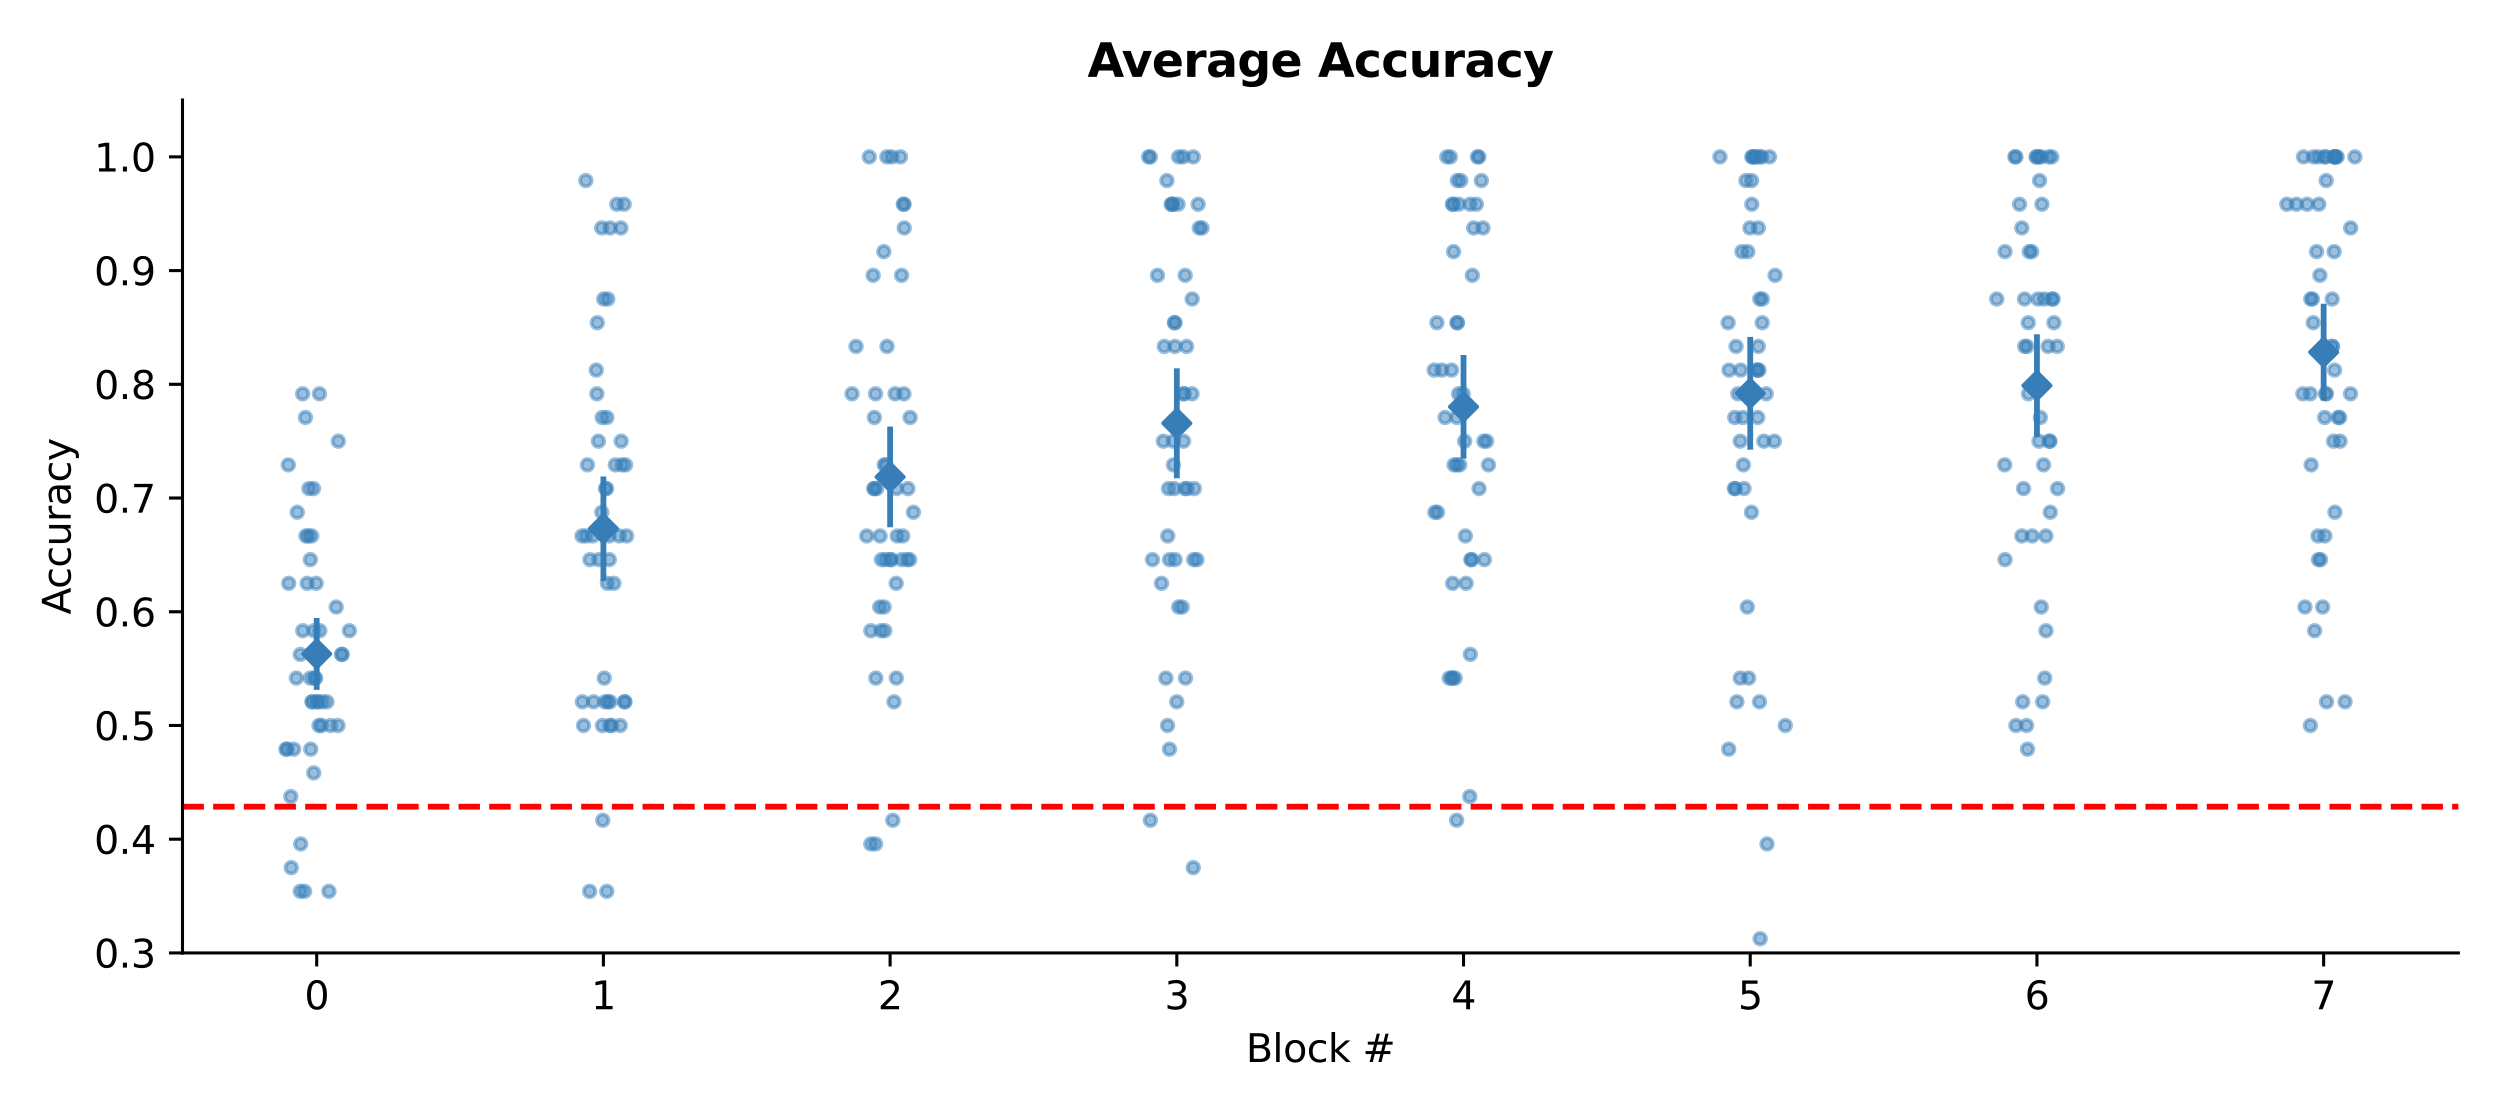 <?xml version="1.0" encoding="utf-8" standalone="no"?>
<!DOCTYPE svg PUBLIC "-//W3C//DTD SVG 1.1//EN"
  "http://www.w3.org/Graphics/SVG/1.1/DTD/svg11.dtd">
<svg xmlns:xlink="http://www.w3.org/1999/xlink" width="648pt" height="288pt" viewBox="0 0 648 288" xmlns="http://www.w3.org/2000/svg" version="1.1">
 <defs>
  <style type="text/css">*{stroke-linejoin: round; stroke-linecap: butt}</style>
 </defs>
 <g id="figure_1">
  <g id="patch_1">
   <path d="M 0 288 
L 648 288 
L 648 0 
L 0 0 
z
" style="fill: #ffffff"/>
  </g>
  <g id="axes_1">
   <g id="patch_2">
    <path d="M 47.3 247 
L 637.2 247 
L 637.2 25.92 
L 47.3 25.92 
z
" style="fill: #ffffff"/>
   </g>
   <g id="matplotlib.axis_1">
    <g id="xtick_1">
     <g id="line2d_1">
      <defs>
       <path id="m14dca77dfa" d="M 0 0 
L 0 3.5 
" style="stroke: #000000; stroke-width: 0.8"/>
      </defs>
      <g>
       <use xlink:href="#m14dca77dfa" x="82.088" y="247" style="stroke: #000000; stroke-width: 0.8"/>
      </g>
     </g>
     <g id="text_1">
      <!-- 0 -->
      <g transform="translate(78.907 261.598)scale(0.1 -0.1)">
       <defs>
        <path id="DejaVuSans-30" d="M 2034 4250 
Q 1547 4250 1301 3770 
Q 1056 3291 1056 2328 
Q 1056 1369 1301 889 
Q 1547 409 2034 409 
Q 2525 409 2770 889 
Q 3016 1369 3016 2328 
Q 3016 3291 2770 3770 
Q 2525 4250 2034 4250 
z
M 2034 4750 
Q 2819 4750 3233 4129 
Q 3647 3509 3647 2328 
Q 3647 1150 3233 529 
Q 2819 -91 2034 -91 
Q 1250 -91 836 529 
Q 422 1150 422 2328 
Q 422 3509 836 4129 
Q 1250 4750 2034 4750 
z
" transform="scale(0.016)"/>
       </defs>
       <use xlink:href="#DejaVuSans-30"/>
      </g>
     </g>
    </g>
    <g id="xtick_2">
     <g id="line2d_2">
      <g>
       <use xlink:href="#m14dca77dfa" x="156.402" y="247" style="stroke: #000000; stroke-width: 0.8"/>
      </g>
     </g>
     <g id="text_2">
      <!-- 1 -->
      <g transform="translate(153.221 261.598)scale(0.1 -0.1)">
       <defs>
        <path id="DejaVuSans-31" d="M 794 531 
L 1825 531 
L 1825 4091 
L 703 3866 
L 703 4441 
L 1819 4666 
L 2450 4666 
L 2450 531 
L 3481 531 
L 3481 0 
L 794 0 
L 794 531 
z
" transform="scale(0.016)"/>
       </defs>
       <use xlink:href="#DejaVuSans-31"/>
      </g>
     </g>
    </g>
    <g id="xtick_3">
     <g id="line2d_3">
      <g>
       <use xlink:href="#m14dca77dfa" x="230.717" y="247" style="stroke: #000000; stroke-width: 0.8"/>
      </g>
     </g>
     <g id="text_3">
      <!-- 2 -->
      <g transform="translate(227.535 261.598)scale(0.1 -0.1)">
       <defs>
        <path id="DejaVuSans-32" d="M 1228 531 
L 3431 531 
L 3431 0 
L 469 0 
L 469 531 
Q 828 903 1448 1529 
Q 2069 2156 2228 2338 
Q 2531 2678 2651 2914 
Q 2772 3150 2772 3378 
Q 2772 3750 2511 3984 
Q 2250 4219 1831 4219 
Q 1534 4219 1204 4116 
Q 875 4013 500 3803 
L 500 4441 
Q 881 4594 1212 4672 
Q 1544 4750 1819 4750 
Q 2544 4750 2975 4387 
Q 3406 4025 3406 3419 
Q 3406 3131 3298 2873 
Q 3191 2616 2906 2266 
Q 2828 2175 2409 1742 
Q 1991 1309 1228 531 
z
" transform="scale(0.016)"/>
       </defs>
       <use xlink:href="#DejaVuSans-32"/>
      </g>
     </g>
    </g>
    <g id="xtick_4">
     <g id="line2d_4">
      <g>
       <use xlink:href="#m14dca77dfa" x="305.031" y="247" style="stroke: #000000; stroke-width: 0.8"/>
      </g>
     </g>
     <g id="text_4">
      <!-- 3 -->
      <g transform="translate(301.85 261.598)scale(0.1 -0.1)">
       <defs>
        <path id="DejaVuSans-33" d="M 2597 2516 
Q 3050 2419 3304 2112 
Q 3559 1806 3559 1356 
Q 3559 666 3084 287 
Q 2609 -91 1734 -91 
Q 1441 -91 1130 -33 
Q 819 25 488 141 
L 488 750 
Q 750 597 1062 519 
Q 1375 441 1716 441 
Q 2309 441 2620 675 
Q 2931 909 2931 1356 
Q 2931 1769 2642 2001 
Q 2353 2234 1838 2234 
L 1294 2234 
L 1294 2753 
L 1863 2753 
Q 2328 2753 2575 2939 
Q 2822 3125 2822 3475 
Q 2822 3834 2567 4026 
Q 2313 4219 1838 4219 
Q 1578 4219 1281 4162 
Q 984 4106 628 3988 
L 628 4550 
Q 988 4650 1302 4700 
Q 1616 4750 1894 4750 
Q 2613 4750 3031 4423 
Q 3450 4097 3450 3541 
Q 3450 3153 3228 2886 
Q 3006 2619 2597 2516 
z
" transform="scale(0.016)"/>
       </defs>
       <use xlink:href="#DejaVuSans-33"/>
      </g>
     </g>
    </g>
    <g id="xtick_5">
     <g id="line2d_5">
      <g>
       <use xlink:href="#m14dca77dfa" x="379.345" y="247" style="stroke: #000000; stroke-width: 0.8"/>
      </g>
     </g>
     <g id="text_5">
      <!-- 4 -->
      <g transform="translate(376.164 261.598)scale(0.1 -0.1)">
       <defs>
        <path id="DejaVuSans-34" d="M 2419 4116 
L 825 1625 
L 2419 1625 
L 2419 4116 
z
M 2253 4666 
L 3047 4666 
L 3047 1625 
L 3713 1625 
L 3713 1100 
L 3047 1100 
L 3047 0 
L 2419 0 
L 2419 1100 
L 313 1100 
L 313 1709 
L 2253 4666 
z
" transform="scale(0.016)"/>
       </defs>
       <use xlink:href="#DejaVuSans-34"/>
      </g>
     </g>
    </g>
    <g id="xtick_6">
     <g id="line2d_6">
      <g>
       <use xlink:href="#m14dca77dfa" x="453.66" y="247" style="stroke: #000000; stroke-width: 0.8"/>
      </g>
     </g>
     <g id="text_6">
      <!-- 5 -->
      <g transform="translate(450.478 261.598)scale(0.1 -0.1)">
       <defs>
        <path id="DejaVuSans-35" d="M 691 4666 
L 3169 4666 
L 3169 4134 
L 1269 4134 
L 1269 2991 
Q 1406 3038 1543 3061 
Q 1681 3084 1819 3084 
Q 2600 3084 3056 2656 
Q 3513 2228 3513 1497 
Q 3513 744 3044 326 
Q 2575 -91 1722 -91 
Q 1428 -91 1123 -41 
Q 819 9 494 109 
L 494 744 
Q 775 591 1075 516 
Q 1375 441 1709 441 
Q 2250 441 2565 725 
Q 2881 1009 2881 1497 
Q 2881 1984 2565 2268 
Q 2250 2553 1709 2553 
Q 1456 2553 1204 2497 
Q 953 2441 691 2322 
L 691 4666 
z
" transform="scale(0.016)"/>
       </defs>
       <use xlink:href="#DejaVuSans-35"/>
      </g>
     </g>
    </g>
    <g id="xtick_7">
     <g id="line2d_7">
      <g>
       <use xlink:href="#m14dca77dfa" x="527.974" y="247" style="stroke: #000000; stroke-width: 0.8"/>
      </g>
     </g>
     <g id="text_7">
      <!-- 6 -->
      <g transform="translate(524.793 261.598)scale(0.1 -0.1)">
       <defs>
        <path id="DejaVuSans-36" d="M 2113 2584 
Q 1688 2584 1439 2293 
Q 1191 2003 1191 1497 
Q 1191 994 1439 701 
Q 1688 409 2113 409 
Q 2538 409 2786 701 
Q 3034 994 3034 1497 
Q 3034 2003 2786 2293 
Q 2538 2584 2113 2584 
z
M 3366 4563 
L 3366 3988 
Q 3128 4100 2886 4159 
Q 2644 4219 2406 4219 
Q 1781 4219 1451 3797 
Q 1122 3375 1075 2522 
Q 1259 2794 1537 2939 
Q 1816 3084 2150 3084 
Q 2853 3084 3261 2657 
Q 3669 2231 3669 1497 
Q 3669 778 3244 343 
Q 2819 -91 2113 -91 
Q 1303 -91 875 529 
Q 447 1150 447 2328 
Q 447 3434 972 4092 
Q 1497 4750 2381 4750 
Q 2619 4750 2861 4703 
Q 3103 4656 3366 4563 
z
" transform="scale(0.016)"/>
       </defs>
       <use xlink:href="#DejaVuSans-36"/>
      </g>
     </g>
    </g>
    <g id="xtick_8">
     <g id="line2d_8">
      <g>
       <use xlink:href="#m14dca77dfa" x="602.288" y="247" style="stroke: #000000; stroke-width: 0.8"/>
      </g>
     </g>
     <g id="text_8">
      <!-- 7 -->
      <g transform="translate(599.107 261.598)scale(0.1 -0.1)">
       <defs>
        <path id="DejaVuSans-37" d="M 525 4666 
L 3525 4666 
L 3525 4397 
L 1831 0 
L 1172 0 
L 2766 4134 
L 525 4134 
L 525 4666 
z
" transform="scale(0.016)"/>
       </defs>
       <use xlink:href="#DejaVuSans-37"/>
      </g>
     </g>
    </g>
    <g id="text_9">
     <!-- Block # -->
     <g transform="translate(322.948 275.277)scale(0.1 -0.1)">
      <defs>
       <path id="DejaVuSans-42" d="M 1259 2228 
L 1259 519 
L 2272 519 
Q 2781 519 3026 730 
Q 3272 941 3272 1375 
Q 3272 1813 3026 2020 
Q 2781 2228 2272 2228 
L 1259 2228 
z
M 1259 4147 
L 1259 2741 
L 2194 2741 
Q 2656 2741 2882 2914 
Q 3109 3088 3109 3444 
Q 3109 3797 2882 3972 
Q 2656 4147 2194 4147 
L 1259 4147 
z
M 628 4666 
L 2241 4666 
Q 2963 4666 3353 4366 
Q 3744 4066 3744 3513 
Q 3744 3084 3544 2831 
Q 3344 2578 2956 2516 
Q 3422 2416 3680 2098 
Q 3938 1781 3938 1306 
Q 3938 681 3513 340 
Q 3088 0 2303 0 
L 628 0 
L 628 4666 
z
" transform="scale(0.016)"/>
       <path id="DejaVuSans-6c" d="M 603 4863 
L 1178 4863 
L 1178 0 
L 603 0 
L 603 4863 
z
" transform="scale(0.016)"/>
       <path id="DejaVuSans-6f" d="M 1959 3097 
Q 1497 3097 1228 2736 
Q 959 2375 959 1747 
Q 959 1119 1226 758 
Q 1494 397 1959 397 
Q 2419 397 2687 759 
Q 2956 1122 2956 1747 
Q 2956 2369 2687 2733 
Q 2419 3097 1959 3097 
z
M 1959 3584 
Q 2709 3584 3137 3096 
Q 3566 2609 3566 1747 
Q 3566 888 3137 398 
Q 2709 -91 1959 -91 
Q 1206 -91 779 398 
Q 353 888 353 1747 
Q 353 2609 779 3096 
Q 1206 3584 1959 3584 
z
" transform="scale(0.016)"/>
       <path id="DejaVuSans-63" d="M 3122 3366 
L 3122 2828 
Q 2878 2963 2633 3030 
Q 2388 3097 2138 3097 
Q 1578 3097 1268 2742 
Q 959 2388 959 1747 
Q 959 1106 1268 751 
Q 1578 397 2138 397 
Q 2388 397 2633 464 
Q 2878 531 3122 666 
L 3122 134 
Q 2881 22 2623 -34 
Q 2366 -91 2075 -91 
Q 1284 -91 818 406 
Q 353 903 353 1747 
Q 353 2603 823 3093 
Q 1294 3584 2113 3584 
Q 2378 3584 2631 3529 
Q 2884 3475 3122 3366 
z
" transform="scale(0.016)"/>
       <path id="DejaVuSans-6b" d="M 581 4863 
L 1159 4863 
L 1159 1991 
L 2875 3500 
L 3609 3500 
L 1753 1863 
L 3688 0 
L 2938 0 
L 1159 1709 
L 1159 0 
L 581 0 
L 581 4863 
z
" transform="scale(0.016)"/>
       <path id="DejaVuSans-20" transform="scale(0.016)"/>
       <path id="DejaVuSans-23" d="M 3272 2816 
L 2363 2816 
L 2100 1772 
L 3016 1772 
L 3272 2816 
z
M 2803 4594 
L 2478 3297 
L 3391 3297 
L 3719 4594 
L 4219 4594 
L 3897 3297 
L 4872 3297 
L 4872 2816 
L 3775 2816 
L 3519 1772 
L 4513 1772 
L 4513 1294 
L 3397 1294 
L 3072 0 
L 2572 0 
L 2894 1294 
L 1978 1294 
L 1656 0 
L 1153 0 
L 1478 1294 
L 494 1294 
L 494 1772 
L 1594 1772 
L 1856 2816 
L 850 2816 
L 850 3297 
L 1978 3297 
L 2297 4594 
L 2803 4594 
z
" transform="scale(0.016)"/>
      </defs>
      <use xlink:href="#DejaVuSans-42"/>
      <use xlink:href="#DejaVuSans-6c" x="68.604"/>
      <use xlink:href="#DejaVuSans-6f" x="96.387"/>
      <use xlink:href="#DejaVuSans-63" x="157.568"/>
      <use xlink:href="#DejaVuSans-6b" x="212.549"/>
      <use xlink:href="#DejaVuSans-20" x="270.459"/>
      <use xlink:href="#DejaVuSans-23" x="302.246"/>
     </g>
    </g>
   </g>
   <g id="matplotlib.axis_2">
    <g id="ytick_1">
     <g id="line2d_9">
      <defs>
       <path id="me0229fce99" d="M 0 0 
L -3.5 0 
" style="stroke: #000000; stroke-width: 0.8"/>
      </defs>
      <g>
       <use xlink:href="#me0229fce99" x="47.3" y="247" style="stroke: #000000; stroke-width: 0.8"/>
      </g>
     </g>
     <g id="text_10">
      <!-- 0.3 -->
      <g transform="translate(24.397 250.799)scale(0.1 -0.1)">
       <defs>
        <path id="DejaVuSans-2e" d="M 684 794 
L 1344 794 
L 1344 0 
L 684 0 
L 684 794 
z
" transform="scale(0.016)"/>
       </defs>
       <use xlink:href="#DejaVuSans-30"/>
       <use xlink:href="#DejaVuSans-2e" x="63.623"/>
       <use xlink:href="#DejaVuSans-33" x="95.41"/>
      </g>
     </g>
    </g>
    <g id="ytick_2">
     <g id="line2d_10">
      <g>
       <use xlink:href="#me0229fce99" x="47.3" y="217.523" style="stroke: #000000; stroke-width: 0.8"/>
      </g>
     </g>
     <g id="text_11">
      <!-- 0.4 -->
      <g transform="translate(24.397 221.322)scale(0.1 -0.1)">
       <use xlink:href="#DejaVuSans-30"/>
       <use xlink:href="#DejaVuSans-2e" x="63.623"/>
       <use xlink:href="#DejaVuSans-34" x="95.41"/>
      </g>
     </g>
    </g>
    <g id="ytick_3">
     <g id="line2d_11">
      <g>
       <use xlink:href="#me0229fce99" x="47.3" y="188.045" style="stroke: #000000; stroke-width: 0.8"/>
      </g>
     </g>
     <g id="text_12">
      <!-- 0.5 -->
      <g transform="translate(24.397 191.845)scale(0.1 -0.1)">
       <use xlink:href="#DejaVuSans-30"/>
       <use xlink:href="#DejaVuSans-2e" x="63.623"/>
       <use xlink:href="#DejaVuSans-35" x="95.41"/>
      </g>
     </g>
    </g>
    <g id="ytick_4">
     <g id="line2d_12">
      <g>
       <use xlink:href="#me0229fce99" x="47.3" y="158.568" style="stroke: #000000; stroke-width: 0.8"/>
      </g>
     </g>
     <g id="text_13">
      <!-- 0.6 -->
      <g transform="translate(24.397 162.367)scale(0.1 -0.1)">
       <use xlink:href="#DejaVuSans-30"/>
       <use xlink:href="#DejaVuSans-2e" x="63.623"/>
       <use xlink:href="#DejaVuSans-36" x="95.41"/>
      </g>
     </g>
    </g>
    <g id="ytick_5">
     <g id="line2d_13">
      <g>
       <use xlink:href="#me0229fce99" x="47.3" y="129.091" style="stroke: #000000; stroke-width: 0.8"/>
      </g>
     </g>
     <g id="text_14">
      <!-- 0.7 -->
      <g transform="translate(24.397 132.89)scale(0.1 -0.1)">
       <use xlink:href="#DejaVuSans-30"/>
       <use xlink:href="#DejaVuSans-2e" x="63.623"/>
       <use xlink:href="#DejaVuSans-37" x="95.41"/>
      </g>
     </g>
    </g>
    <g id="ytick_6">
     <g id="line2d_14">
      <g>
       <use xlink:href="#me0229fce99" x="47.3" y="99.613" style="stroke: #000000; stroke-width: 0.8"/>
      </g>
     </g>
     <g id="text_15">
      <!-- 0.8 -->
      <g transform="translate(24.397 103.413)scale(0.1 -0.1)">
       <defs>
        <path id="DejaVuSans-38" d="M 2034 2216 
Q 1584 2216 1326 1975 
Q 1069 1734 1069 1313 
Q 1069 891 1326 650 
Q 1584 409 2034 409 
Q 2484 409 2743 651 
Q 3003 894 3003 1313 
Q 3003 1734 2745 1975 
Q 2488 2216 2034 2216 
z
M 1403 2484 
Q 997 2584 770 2862 
Q 544 3141 544 3541 
Q 544 4100 942 4425 
Q 1341 4750 2034 4750 
Q 2731 4750 3128 4425 
Q 3525 4100 3525 3541 
Q 3525 3141 3298 2862 
Q 3072 2584 2669 2484 
Q 3125 2378 3379 2068 
Q 3634 1759 3634 1313 
Q 3634 634 3220 271 
Q 2806 -91 2034 -91 
Q 1263 -91 848 271 
Q 434 634 434 1313 
Q 434 1759 690 2068 
Q 947 2378 1403 2484 
z
M 1172 3481 
Q 1172 3119 1398 2916 
Q 1625 2713 2034 2713 
Q 2441 2713 2670 2916 
Q 2900 3119 2900 3481 
Q 2900 3844 2670 4047 
Q 2441 4250 2034 4250 
Q 1625 4250 1398 4047 
Q 1172 3844 1172 3481 
z
" transform="scale(0.016)"/>
       </defs>
       <use xlink:href="#DejaVuSans-30"/>
       <use xlink:href="#DejaVuSans-2e" x="63.623"/>
       <use xlink:href="#DejaVuSans-38" x="95.41"/>
      </g>
     </g>
    </g>
    <g id="ytick_7">
     <g id="line2d_15">
      <g>
       <use xlink:href="#me0229fce99" x="47.3" y="70.136" style="stroke: #000000; stroke-width: 0.8"/>
      </g>
     </g>
     <g id="text_16">
      <!-- 0.9 -->
      <g transform="translate(24.397 73.935)scale(0.1 -0.1)">
       <defs>
        <path id="DejaVuSans-39" d="M 703 97 
L 703 672 
Q 941 559 1184 500 
Q 1428 441 1663 441 
Q 2288 441 2617 861 
Q 2947 1281 2994 2138 
Q 2813 1869 2534 1725 
Q 2256 1581 1919 1581 
Q 1219 1581 811 2004 
Q 403 2428 403 3163 
Q 403 3881 828 4315 
Q 1253 4750 1959 4750 
Q 2769 4750 3195 4129 
Q 3622 3509 3622 2328 
Q 3622 1225 3098 567 
Q 2575 -91 1691 -91 
Q 1453 -91 1209 -44 
Q 966 3 703 97 
z
M 1959 2075 
Q 2384 2075 2632 2365 
Q 2881 2656 2881 3163 
Q 2881 3666 2632 3958 
Q 2384 4250 1959 4250 
Q 1534 4250 1286 3958 
Q 1038 3666 1038 3163 
Q 1038 2656 1286 2365 
Q 1534 2075 1959 2075 
z
" transform="scale(0.016)"/>
       </defs>
       <use xlink:href="#DejaVuSans-30"/>
       <use xlink:href="#DejaVuSans-2e" x="63.623"/>
       <use xlink:href="#DejaVuSans-39" x="95.41"/>
      </g>
     </g>
    </g>
    <g id="ytick_8">
     <g id="line2d_16">
      <g>
       <use xlink:href="#me0229fce99" x="47.3" y="40.659" style="stroke: #000000; stroke-width: 0.8"/>
      </g>
     </g>
     <g id="text_17">
      <!-- 1.0 -->
      <g transform="translate(24.397 44.458)scale(0.1 -0.1)">
       <use xlink:href="#DejaVuSans-31"/>
       <use xlink:href="#DejaVuSans-2e" x="63.623"/>
       <use xlink:href="#DejaVuSans-30" x="95.41"/>
      </g>
     </g>
    </g>
    <g id="text_18">
     <!-- Accuracy -->
     <g transform="translate(18.317 159.288)rotate(-90)scale(0.1 -0.1)">
      <defs>
       <path id="DejaVuSans-41" d="M 2188 4044 
L 1331 1722 
L 3047 1722 
L 2188 4044 
z
M 1831 4666 
L 2547 4666 
L 4325 0 
L 3669 0 
L 3244 1197 
L 1141 1197 
L 716 0 
L 50 0 
L 1831 4666 
z
" transform="scale(0.016)"/>
       <path id="DejaVuSans-75" d="M 544 1381 
L 544 3500 
L 1119 3500 
L 1119 1403 
Q 1119 906 1312 657 
Q 1506 409 1894 409 
Q 2359 409 2629 706 
Q 2900 1003 2900 1516 
L 2900 3500 
L 3475 3500 
L 3475 0 
L 2900 0 
L 2900 538 
Q 2691 219 2414 64 
Q 2138 -91 1772 -91 
Q 1169 -91 856 284 
Q 544 659 544 1381 
z
M 1991 3584 
L 1991 3584 
z
" transform="scale(0.016)"/>
       <path id="DejaVuSans-72" d="M 2631 2963 
Q 2534 3019 2420 3045 
Q 2306 3072 2169 3072 
Q 1681 3072 1420 2755 
Q 1159 2438 1159 1844 
L 1159 0 
L 581 0 
L 581 3500 
L 1159 3500 
L 1159 2956 
Q 1341 3275 1631 3429 
Q 1922 3584 2338 3584 
Q 2397 3584 2469 3576 
Q 2541 3569 2628 3553 
L 2631 2963 
z
" transform="scale(0.016)"/>
       <path id="DejaVuSans-61" d="M 2194 1759 
Q 1497 1759 1228 1600 
Q 959 1441 959 1056 
Q 959 750 1161 570 
Q 1363 391 1709 391 
Q 2188 391 2477 730 
Q 2766 1069 2766 1631 
L 2766 1759 
L 2194 1759 
z
M 3341 1997 
L 3341 0 
L 2766 0 
L 2766 531 
Q 2569 213 2275 61 
Q 1981 -91 1556 -91 
Q 1019 -91 701 211 
Q 384 513 384 1019 
Q 384 1609 779 1909 
Q 1175 2209 1959 2209 
L 2766 2209 
L 2766 2266 
Q 2766 2663 2505 2880 
Q 2244 3097 1772 3097 
Q 1472 3097 1187 3025 
Q 903 2953 641 2809 
L 641 3341 
Q 956 3463 1253 3523 
Q 1550 3584 1831 3584 
Q 2591 3584 2966 3190 
Q 3341 2797 3341 1997 
z
" transform="scale(0.016)"/>
       <path id="DejaVuSans-79" d="M 2059 -325 
Q 1816 -950 1584 -1140 
Q 1353 -1331 966 -1331 
L 506 -1331 
L 506 -850 
L 844 -850 
Q 1081 -850 1212 -737 
Q 1344 -625 1503 -206 
L 1606 56 
L 191 3500 
L 800 3500 
L 1894 763 
L 2988 3500 
L 3597 3500 
L 2059 -325 
z
" transform="scale(0.016)"/>
      </defs>
      <use xlink:href="#DejaVuSans-41"/>
      <use xlink:href="#DejaVuSans-63" x="66.658"/>
      <use xlink:href="#DejaVuSans-63" x="121.639"/>
      <use xlink:href="#DejaVuSans-75" x="176.619"/>
      <use xlink:href="#DejaVuSans-72" x="239.998"/>
      <use xlink:href="#DejaVuSans-61" x="281.111"/>
      <use xlink:href="#DejaVuSans-63" x="342.391"/>
      <use xlink:href="#DejaVuSans-79" x="397.371"/>
     </g>
    </g>
   </g>
   <g id="LineCollection_1">
    <path d="M 82.088 178.811 
L 82.088 160.182 
" clip-path="url(#pf068e90681)" style="fill: none; stroke: #377eb8; stroke-width: 1.5"/>
   </g>
   <g id="LineCollection_2">
    <path d="M 156.402 150.573 
L 156.402 123.5 
" clip-path="url(#pf068e90681)" style="fill: none; stroke: #377eb8; stroke-width: 1.5"/>
   </g>
   <g id="LineCollection_3">
    <path d="M 230.717 136.671 
L 230.717 110.582 
" clip-path="url(#pf068e90681)" style="fill: none; stroke: #377eb8; stroke-width: 1.5"/>
   </g>
   <g id="LineCollection_4">
    <path d="M 305.031 123.958 
L 305.031 95.471 
" clip-path="url(#pf068e90681)" style="fill: none; stroke: #377eb8; stroke-width: 1.5"/>
   </g>
   <g id="LineCollection_5">
    <path d="M 379.345 118.892 
L 379.345 92.016 
" clip-path="url(#pf068e90681)" style="fill: none; stroke: #377eb8; stroke-width: 1.5"/>
   </g>
   <g id="LineCollection_6">
    <path d="M 453.66 116.558 
L 453.66 87.331 
" clip-path="url(#pf068e90681)" style="fill: none; stroke: #377eb8; stroke-width: 1.5"/>
   </g>
   <g id="LineCollection_7">
    <path d="M 527.974 113.238 
L 527.974 86.64 
" clip-path="url(#pf068e90681)" style="fill: none; stroke: #377eb8; stroke-width: 1.5"/>
   </g>
   <g id="LineCollection_8">
    <path d="M 602.288 103.847 
L 602.288 78.736 
" clip-path="url(#pf068e90681)" style="fill: none; stroke: #377eb8; stroke-width: 1.5"/>
   </g>
   <g id="line2d_17">
    <path d="M 76.137 194.186 
L 75.379 206.469 
L 74.725 120.493 
L 84.732 181.904 
L 83.309 188.045 
L 80.443 145.058 
L 80.442 175.763 
L 77.824 231.033 
L 82.286 181.904 
L 74.425 194.186 
L 78.949 231.033 
L 77.052 132.775 
L 77.947 218.751 
L 90.563 163.481 
L 81.316 200.328 
L 80.804 138.916 
L 79.611 151.199 
L 82.805 102.07 
L 85.254 231.033 
L 83.582 181.904 
L 79.177 108.211 
L 79.282 138.916 
L 78.479 163.481 
L 74.831 151.199 
L 80.539 194.186 
L 80.071 126.634 
L 82.682 188.045 
L 88.541 169.622 
L 81.954 151.199 
L 75.496 224.892 
L 78.452 102.07 
L 76.821 175.763 
L 81.396 163.481 
L 87.7 114.352 
L 88.684 169.622 
L 87.151 157.34 
L 80.946 181.904 
L 82.391 181.904 
L 80.901 181.904 
L 81.625 169.622 
L 81.253 126.634 
L 81.579 175.763 
L 77.83 169.622 
L 79.919 138.916 
L 74.114 194.186 
L 85.674 188.045 
L 82.892 163.481 
L 87.616 188.045 
L 81.807 175.763 
" clip-path="url(#pf068e90681)" style="fill: none"/>
    <defs>
     <path id="m70b8733dd3" d="M 0 1.5 
C 0.398 1.5 0.779 1.342 1.061 1.061 
C 1.342 0.779 1.5 0.398 1.5 0 
C 1.5 -0.398 1.342 -0.779 1.061 -1.061 
C 0.779 -1.342 0.398 -1.5 0 -1.5 
C -0.398 -1.5 -0.779 -1.342 -1.061 -1.061 
C -1.342 -0.779 -1.5 -0.398 -1.5 0 
C -1.5 0.398 -1.342 0.779 -1.061 1.061 
C -0.779 1.342 -0.398 1.5 0 1.5 
z
" style="stroke: #377eb8; stroke-opacity: 0.5"/>
    </defs>
    <g clip-path="url(#pf068e90681)">
     <use xlink:href="#m70b8733dd3" x="76.137" y="194.186" style="fill: #377eb8; fill-opacity: 0.5; stroke: #377eb8; stroke-opacity: 0.5"/>
     <use xlink:href="#m70b8733dd3" x="75.379" y="206.469" style="fill: #377eb8; fill-opacity: 0.5; stroke: #377eb8; stroke-opacity: 0.5"/>
     <use xlink:href="#m70b8733dd3" x="74.725" y="120.493" style="fill: #377eb8; fill-opacity: 0.5; stroke: #377eb8; stroke-opacity: 0.5"/>
     <use xlink:href="#m70b8733dd3" x="84.732" y="181.904" style="fill: #377eb8; fill-opacity: 0.5; stroke: #377eb8; stroke-opacity: 0.5"/>
     <use xlink:href="#m70b8733dd3" x="83.309" y="188.045" style="fill: #377eb8; fill-opacity: 0.5; stroke: #377eb8; stroke-opacity: 0.5"/>
     <use xlink:href="#m70b8733dd3" x="80.443" y="145.058" style="fill: #377eb8; fill-opacity: 0.5; stroke: #377eb8; stroke-opacity: 0.5"/>
     <use xlink:href="#m70b8733dd3" x="80.442" y="175.763" style="fill: #377eb8; fill-opacity: 0.5; stroke: #377eb8; stroke-opacity: 0.5"/>
     <use xlink:href="#m70b8733dd3" x="77.824" y="231.033" style="fill: #377eb8; fill-opacity: 0.5; stroke: #377eb8; stroke-opacity: 0.5"/>
     <use xlink:href="#m70b8733dd3" x="82.286" y="181.904" style="fill: #377eb8; fill-opacity: 0.5; stroke: #377eb8; stroke-opacity: 0.5"/>
     <use xlink:href="#m70b8733dd3" x="74.425" y="194.186" style="fill: #377eb8; fill-opacity: 0.5; stroke: #377eb8; stroke-opacity: 0.5"/>
     <use xlink:href="#m70b8733dd3" x="78.949" y="231.033" style="fill: #377eb8; fill-opacity: 0.5; stroke: #377eb8; stroke-opacity: 0.5"/>
     <use xlink:href="#m70b8733dd3" x="77.052" y="132.775" style="fill: #377eb8; fill-opacity: 0.5; stroke: #377eb8; stroke-opacity: 0.5"/>
     <use xlink:href="#m70b8733dd3" x="77.947" y="218.751" style="fill: #377eb8; fill-opacity: 0.5; stroke: #377eb8; stroke-opacity: 0.5"/>
     <use xlink:href="#m70b8733dd3" x="90.563" y="163.481" style="fill: #377eb8; fill-opacity: 0.5; stroke: #377eb8; stroke-opacity: 0.5"/>
     <use xlink:href="#m70b8733dd3" x="81.316" y="200.328" style="fill: #377eb8; fill-opacity: 0.5; stroke: #377eb8; stroke-opacity: 0.5"/>
     <use xlink:href="#m70b8733dd3" x="80.804" y="138.916" style="fill: #377eb8; fill-opacity: 0.5; stroke: #377eb8; stroke-opacity: 0.5"/>
     <use xlink:href="#m70b8733dd3" x="79.611" y="151.199" style="fill: #377eb8; fill-opacity: 0.5; stroke: #377eb8; stroke-opacity: 0.5"/>
     <use xlink:href="#m70b8733dd3" x="82.805" y="102.07" style="fill: #377eb8; fill-opacity: 0.5; stroke: #377eb8; stroke-opacity: 0.5"/>
     <use xlink:href="#m70b8733dd3" x="85.254" y="231.033" style="fill: #377eb8; fill-opacity: 0.5; stroke: #377eb8; stroke-opacity: 0.5"/>
     <use xlink:href="#m70b8733dd3" x="83.582" y="181.904" style="fill: #377eb8; fill-opacity: 0.5; stroke: #377eb8; stroke-opacity: 0.5"/>
     <use xlink:href="#m70b8733dd3" x="79.177" y="108.211" style="fill: #377eb8; fill-opacity: 0.5; stroke: #377eb8; stroke-opacity: 0.5"/>
     <use xlink:href="#m70b8733dd3" x="79.282" y="138.916" style="fill: #377eb8; fill-opacity: 0.5; stroke: #377eb8; stroke-opacity: 0.5"/>
     <use xlink:href="#m70b8733dd3" x="78.479" y="163.481" style="fill: #377eb8; fill-opacity: 0.5; stroke: #377eb8; stroke-opacity: 0.5"/>
     <use xlink:href="#m70b8733dd3" x="74.831" y="151.199" style="fill: #377eb8; fill-opacity: 0.5; stroke: #377eb8; stroke-opacity: 0.5"/>
     <use xlink:href="#m70b8733dd3" x="80.539" y="194.186" style="fill: #377eb8; fill-opacity: 0.5; stroke: #377eb8; stroke-opacity: 0.5"/>
     <use xlink:href="#m70b8733dd3" x="80.071" y="126.634" style="fill: #377eb8; fill-opacity: 0.5; stroke: #377eb8; stroke-opacity: 0.5"/>
     <use xlink:href="#m70b8733dd3" x="82.682" y="188.045" style="fill: #377eb8; fill-opacity: 0.5; stroke: #377eb8; stroke-opacity: 0.5"/>
     <use xlink:href="#m70b8733dd3" x="88.541" y="169.622" style="fill: #377eb8; fill-opacity: 0.5; stroke: #377eb8; stroke-opacity: 0.5"/>
     <use xlink:href="#m70b8733dd3" x="81.954" y="151.199" style="fill: #377eb8; fill-opacity: 0.5; stroke: #377eb8; stroke-opacity: 0.5"/>
     <use xlink:href="#m70b8733dd3" x="75.496" y="224.892" style="fill: #377eb8; fill-opacity: 0.5; stroke: #377eb8; stroke-opacity: 0.5"/>
     <use xlink:href="#m70b8733dd3" x="78.452" y="102.07" style="fill: #377eb8; fill-opacity: 0.5; stroke: #377eb8; stroke-opacity: 0.5"/>
     <use xlink:href="#m70b8733dd3" x="76.821" y="175.763" style="fill: #377eb8; fill-opacity: 0.5; stroke: #377eb8; stroke-opacity: 0.5"/>
     <use xlink:href="#m70b8733dd3" x="81.396" y="163.481" style="fill: #377eb8; fill-opacity: 0.5; stroke: #377eb8; stroke-opacity: 0.5"/>
     <use xlink:href="#m70b8733dd3" x="87.7" y="114.352" style="fill: #377eb8; fill-opacity: 0.5; stroke: #377eb8; stroke-opacity: 0.5"/>
     <use xlink:href="#m70b8733dd3" x="88.684" y="169.622" style="fill: #377eb8; fill-opacity: 0.5; stroke: #377eb8; stroke-opacity: 0.5"/>
     <use xlink:href="#m70b8733dd3" x="87.151" y="157.34" style="fill: #377eb8; fill-opacity: 0.5; stroke: #377eb8; stroke-opacity: 0.5"/>
     <use xlink:href="#m70b8733dd3" x="80.946" y="181.904" style="fill: #377eb8; fill-opacity: 0.5; stroke: #377eb8; stroke-opacity: 0.5"/>
     <use xlink:href="#m70b8733dd3" x="82.391" y="181.904" style="fill: #377eb8; fill-opacity: 0.5; stroke: #377eb8; stroke-opacity: 0.5"/>
     <use xlink:href="#m70b8733dd3" x="80.901" y="181.904" style="fill: #377eb8; fill-opacity: 0.5; stroke: #377eb8; stroke-opacity: 0.5"/>
     <use xlink:href="#m70b8733dd3" x="81.625" y="169.622" style="fill: #377eb8; fill-opacity: 0.5; stroke: #377eb8; stroke-opacity: 0.5"/>
     <use xlink:href="#m70b8733dd3" x="81.253" y="126.634" style="fill: #377eb8; fill-opacity: 0.5; stroke: #377eb8; stroke-opacity: 0.5"/>
     <use xlink:href="#m70b8733dd3" x="81.579" y="175.763" style="fill: #377eb8; fill-opacity: 0.5; stroke: #377eb8; stroke-opacity: 0.5"/>
     <use xlink:href="#m70b8733dd3" x="77.83" y="169.622" style="fill: #377eb8; fill-opacity: 0.5; stroke: #377eb8; stroke-opacity: 0.5"/>
     <use xlink:href="#m70b8733dd3" x="79.919" y="138.916" style="fill: #377eb8; fill-opacity: 0.5; stroke: #377eb8; stroke-opacity: 0.5"/>
     <use xlink:href="#m70b8733dd3" x="74.114" y="194.186" style="fill: #377eb8; fill-opacity: 0.5; stroke: #377eb8; stroke-opacity: 0.5"/>
     <use xlink:href="#m70b8733dd3" x="85.674" y="188.045" style="fill: #377eb8; fill-opacity: 0.5; stroke: #377eb8; stroke-opacity: 0.5"/>
     <use xlink:href="#m70b8733dd3" x="82.892" y="163.481" style="fill: #377eb8; fill-opacity: 0.5; stroke: #377eb8; stroke-opacity: 0.5"/>
     <use xlink:href="#m70b8733dd3" x="87.616" y="188.045" style="fill: #377eb8; fill-opacity: 0.5; stroke: #377eb8; stroke-opacity: 0.5"/>
     <use xlink:href="#m70b8733dd3" x="81.807" y="175.763" style="fill: #377eb8; fill-opacity: 0.5; stroke: #377eb8; stroke-opacity: 0.5"/>
    </g>
   </g>
   <g id="line2d_18">
    <path d="M 151.926 138.916 
L 158.079 188.045 
L 156.626 175.763 
L 155.982 132.775 
L 158.506 188.045 
L 155.111 114.352 
L 157.532 181.904 
L 152.829 231.033 
L 161.22 120.493 
L 153.844 181.904 
L 156.242 212.61 
L 162.142 120.493 
L 161.857 181.904 
L 151.248 188.045 
L 156.088 108.211 
L 155.963 59.082 
L 152.26 120.493 
L 156.474 77.505 
L 160.783 188.045 
L 157.446 151.199 
L 160.947 59.082 
L 150.842 138.916 
L 157.857 138.916 
L 152.907 145.058 
L 150.945 181.904 
L 158.123 59.082 
L 160.515 138.916 
L 151.848 46.8 
L 157.281 231.033 
L 156.148 188.045 
L 154.556 95.929 
L 162.427 138.916 
L 157.202 126.634 
L 156.971 126.634 
L 159.127 151.199 
L 157.932 145.058 
L 161.988 181.904 
L 159.493 120.493 
L 161.015 114.352 
L 158.131 181.904 
L 154.822 83.646 
L 157.541 77.505 
L 154.701 102.07 
L 159.877 52.941 
L 156.81 181.904 
L 155.214 145.058 
L 157.296 108.211 
L 161.794 52.941 
L 153.617 138.916 
" clip-path="url(#pf068e90681)" style="fill: none"/>
    <g clip-path="url(#pf068e90681)">
     <use xlink:href="#m70b8733dd3" x="151.926" y="138.916" style="fill: #377eb8; fill-opacity: 0.5; stroke: #377eb8; stroke-opacity: 0.5"/>
     <use xlink:href="#m70b8733dd3" x="158.079" y="188.045" style="fill: #377eb8; fill-opacity: 0.5; stroke: #377eb8; stroke-opacity: 0.5"/>
     <use xlink:href="#m70b8733dd3" x="156.626" y="175.763" style="fill: #377eb8; fill-opacity: 0.5; stroke: #377eb8; stroke-opacity: 0.5"/>
     <use xlink:href="#m70b8733dd3" x="155.982" y="132.775" style="fill: #377eb8; fill-opacity: 0.5; stroke: #377eb8; stroke-opacity: 0.5"/>
     <use xlink:href="#m70b8733dd3" x="158.506" y="188.045" style="fill: #377eb8; fill-opacity: 0.5; stroke: #377eb8; stroke-opacity: 0.5"/>
     <use xlink:href="#m70b8733dd3" x="155.111" y="114.352" style="fill: #377eb8; fill-opacity: 0.5; stroke: #377eb8; stroke-opacity: 0.5"/>
     <use xlink:href="#m70b8733dd3" x="157.532" y="181.904" style="fill: #377eb8; fill-opacity: 0.5; stroke: #377eb8; stroke-opacity: 0.5"/>
     <use xlink:href="#m70b8733dd3" x="152.829" y="231.033" style="fill: #377eb8; fill-opacity: 0.5; stroke: #377eb8; stroke-opacity: 0.5"/>
     <use xlink:href="#m70b8733dd3" x="161.22" y="120.493" style="fill: #377eb8; fill-opacity: 0.5; stroke: #377eb8; stroke-opacity: 0.5"/>
     <use xlink:href="#m70b8733dd3" x="153.844" y="181.904" style="fill: #377eb8; fill-opacity: 0.5; stroke: #377eb8; stroke-opacity: 0.5"/>
     <use xlink:href="#m70b8733dd3" x="156.242" y="212.61" style="fill: #377eb8; fill-opacity: 0.5; stroke: #377eb8; stroke-opacity: 0.5"/>
     <use xlink:href="#m70b8733dd3" x="162.142" y="120.493" style="fill: #377eb8; fill-opacity: 0.5; stroke: #377eb8; stroke-opacity: 0.5"/>
     <use xlink:href="#m70b8733dd3" x="161.857" y="181.904" style="fill: #377eb8; fill-opacity: 0.5; stroke: #377eb8; stroke-opacity: 0.5"/>
     <use xlink:href="#m70b8733dd3" x="151.248" y="188.045" style="fill: #377eb8; fill-opacity: 0.5; stroke: #377eb8; stroke-opacity: 0.5"/>
     <use xlink:href="#m70b8733dd3" x="156.088" y="108.211" style="fill: #377eb8; fill-opacity: 0.5; stroke: #377eb8; stroke-opacity: 0.5"/>
     <use xlink:href="#m70b8733dd3" x="155.963" y="59.082" style="fill: #377eb8; fill-opacity: 0.5; stroke: #377eb8; stroke-opacity: 0.5"/>
     <use xlink:href="#m70b8733dd3" x="152.26" y="120.493" style="fill: #377eb8; fill-opacity: 0.5; stroke: #377eb8; stroke-opacity: 0.5"/>
     <use xlink:href="#m70b8733dd3" x="156.474" y="77.505" style="fill: #377eb8; fill-opacity: 0.5; stroke: #377eb8; stroke-opacity: 0.5"/>
     <use xlink:href="#m70b8733dd3" x="160.783" y="188.045" style="fill: #377eb8; fill-opacity: 0.5; stroke: #377eb8; stroke-opacity: 0.5"/>
     <use xlink:href="#m70b8733dd3" x="157.446" y="151.199" style="fill: #377eb8; fill-opacity: 0.5; stroke: #377eb8; stroke-opacity: 0.5"/>
     <use xlink:href="#m70b8733dd3" x="160.947" y="59.082" style="fill: #377eb8; fill-opacity: 0.5; stroke: #377eb8; stroke-opacity: 0.5"/>
     <use xlink:href="#m70b8733dd3" x="150.842" y="138.916" style="fill: #377eb8; fill-opacity: 0.5; stroke: #377eb8; stroke-opacity: 0.5"/>
     <use xlink:href="#m70b8733dd3" x="157.857" y="138.916" style="fill: #377eb8; fill-opacity: 0.5; stroke: #377eb8; stroke-opacity: 0.5"/>
     <use xlink:href="#m70b8733dd3" x="152.907" y="145.058" style="fill: #377eb8; fill-opacity: 0.5; stroke: #377eb8; stroke-opacity: 0.5"/>
     <use xlink:href="#m70b8733dd3" x="150.945" y="181.904" style="fill: #377eb8; fill-opacity: 0.5; stroke: #377eb8; stroke-opacity: 0.5"/>
     <use xlink:href="#m70b8733dd3" x="158.123" y="59.082" style="fill: #377eb8; fill-opacity: 0.5; stroke: #377eb8; stroke-opacity: 0.5"/>
     <use xlink:href="#m70b8733dd3" x="160.515" y="138.916" style="fill: #377eb8; fill-opacity: 0.5; stroke: #377eb8; stroke-opacity: 0.5"/>
     <use xlink:href="#m70b8733dd3" x="151.848" y="46.8" style="fill: #377eb8; fill-opacity: 0.5; stroke: #377eb8; stroke-opacity: 0.5"/>
     <use xlink:href="#m70b8733dd3" x="157.281" y="231.033" style="fill: #377eb8; fill-opacity: 0.5; stroke: #377eb8; stroke-opacity: 0.5"/>
     <use xlink:href="#m70b8733dd3" x="156.148" y="188.045" style="fill: #377eb8; fill-opacity: 0.5; stroke: #377eb8; stroke-opacity: 0.5"/>
     <use xlink:href="#m70b8733dd3" x="154.556" y="95.929" style="fill: #377eb8; fill-opacity: 0.5; stroke: #377eb8; stroke-opacity: 0.5"/>
     <use xlink:href="#m70b8733dd3" x="162.427" y="138.916" style="fill: #377eb8; fill-opacity: 0.5; stroke: #377eb8; stroke-opacity: 0.5"/>
     <use xlink:href="#m70b8733dd3" x="157.202" y="126.634" style="fill: #377eb8; fill-opacity: 0.5; stroke: #377eb8; stroke-opacity: 0.5"/>
     <use xlink:href="#m70b8733dd3" x="156.971" y="126.634" style="fill: #377eb8; fill-opacity: 0.5; stroke: #377eb8; stroke-opacity: 0.5"/>
     <use xlink:href="#m70b8733dd3" x="159.127" y="151.199" style="fill: #377eb8; fill-opacity: 0.5; stroke: #377eb8; stroke-opacity: 0.5"/>
     <use xlink:href="#m70b8733dd3" x="157.932" y="145.058" style="fill: #377eb8; fill-opacity: 0.5; stroke: #377eb8; stroke-opacity: 0.5"/>
     <use xlink:href="#m70b8733dd3" x="161.988" y="181.904" style="fill: #377eb8; fill-opacity: 0.5; stroke: #377eb8; stroke-opacity: 0.5"/>
     <use xlink:href="#m70b8733dd3" x="159.493" y="120.493" style="fill: #377eb8; fill-opacity: 0.5; stroke: #377eb8; stroke-opacity: 0.5"/>
     <use xlink:href="#m70b8733dd3" x="161.015" y="114.352" style="fill: #377eb8; fill-opacity: 0.5; stroke: #377eb8; stroke-opacity: 0.5"/>
     <use xlink:href="#m70b8733dd3" x="158.131" y="181.904" style="fill: #377eb8; fill-opacity: 0.5; stroke: #377eb8; stroke-opacity: 0.5"/>
     <use xlink:href="#m70b8733dd3" x="154.822" y="83.646" style="fill: #377eb8; fill-opacity: 0.5; stroke: #377eb8; stroke-opacity: 0.5"/>
     <use xlink:href="#m70b8733dd3" x="157.541" y="77.505" style="fill: #377eb8; fill-opacity: 0.5; stroke: #377eb8; stroke-opacity: 0.5"/>
     <use xlink:href="#m70b8733dd3" x="154.701" y="102.07" style="fill: #377eb8; fill-opacity: 0.5; stroke: #377eb8; stroke-opacity: 0.5"/>
     <use xlink:href="#m70b8733dd3" x="159.877" y="52.941" style="fill: #377eb8; fill-opacity: 0.5; stroke: #377eb8; stroke-opacity: 0.5"/>
     <use xlink:href="#m70b8733dd3" x="156.81" y="181.904" style="fill: #377eb8; fill-opacity: 0.5; stroke: #377eb8; stroke-opacity: 0.5"/>
     <use xlink:href="#m70b8733dd3" x="155.214" y="145.058" style="fill: #377eb8; fill-opacity: 0.5; stroke: #377eb8; stroke-opacity: 0.5"/>
     <use xlink:href="#m70b8733dd3" x="157.296" y="108.211" style="fill: #377eb8; fill-opacity: 0.5; stroke: #377eb8; stroke-opacity: 0.5"/>
     <use xlink:href="#m70b8733dd3" x="161.794" y="52.941" style="fill: #377eb8; fill-opacity: 0.5; stroke: #377eb8; stroke-opacity: 0.5"/>
     <use xlink:href="#m70b8733dd3" x="153.617" y="138.916" style="fill: #377eb8; fill-opacity: 0.5; stroke: #377eb8; stroke-opacity: 0.5"/>
    </g>
   </g>
   <g id="line2d_19">
    <path d="M 235.802 145.058 
L 231.004 145.058 
L 233.696 145.058 
L 232.553 138.916 
L 228.117 138.916 
L 228.338 163.481 
L 228.025 157.34 
L 232.331 175.763 
L 232.021 102.07 
L 226.946 102.07 
L 233.997 138.916 
L 225.311 40.659 
L 231.415 212.61 
L 225.721 163.481 
L 227.252 126.634 
L 231.177 40.659 
L 235.909 108.211 
L 226.319 71.364 
L 231.728 181.904 
L 235.337 126.634 
L 229.09 65.223 
L 227.011 175.763 
L 232.291 151.199 
L 236.752 132.775 
L 225.711 218.751 
L 229.916 89.788 
L 220.852 102.07 
L 233.409 40.659 
L 235.145 145.058 
L 229.167 157.34 
L 226.637 108.211 
L 229.336 163.481 
L 234.298 102.07 
L 221.884 89.788 
L 230.802 145.058 
L 226.502 126.634 
L 226.629 126.634 
L 229.184 120.493 
L 234.142 52.941 
L 226.94 218.751 
L 229.881 40.659 
L 233.688 71.364 
L 229.626 120.493 
L 234.384 59.082 
L 228.47 145.058 
L 224.647 138.916 
L 229.521 145.058 
L 234.347 52.941 
L 232.392 126.634 
" clip-path="url(#pf068e90681)" style="fill: none"/>
    <g clip-path="url(#pf068e90681)">
     <use xlink:href="#m70b8733dd3" x="235.802" y="145.058" style="fill: #377eb8; fill-opacity: 0.5; stroke: #377eb8; stroke-opacity: 0.5"/>
     <use xlink:href="#m70b8733dd3" x="231.004" y="145.058" style="fill: #377eb8; fill-opacity: 0.5; stroke: #377eb8; stroke-opacity: 0.5"/>
     <use xlink:href="#m70b8733dd3" x="233.696" y="145.058" style="fill: #377eb8; fill-opacity: 0.5; stroke: #377eb8; stroke-opacity: 0.5"/>
     <use xlink:href="#m70b8733dd3" x="232.553" y="138.916" style="fill: #377eb8; fill-opacity: 0.5; stroke: #377eb8; stroke-opacity: 0.5"/>
     <use xlink:href="#m70b8733dd3" x="228.117" y="138.916" style="fill: #377eb8; fill-opacity: 0.5; stroke: #377eb8; stroke-opacity: 0.5"/>
     <use xlink:href="#m70b8733dd3" x="228.338" y="163.481" style="fill: #377eb8; fill-opacity: 0.5; stroke: #377eb8; stroke-opacity: 0.5"/>
     <use xlink:href="#m70b8733dd3" x="228.025" y="157.34" style="fill: #377eb8; fill-opacity: 0.5; stroke: #377eb8; stroke-opacity: 0.5"/>
     <use xlink:href="#m70b8733dd3" x="232.331" y="175.763" style="fill: #377eb8; fill-opacity: 0.5; stroke: #377eb8; stroke-opacity: 0.5"/>
     <use xlink:href="#m70b8733dd3" x="232.021" y="102.07" style="fill: #377eb8; fill-opacity: 0.5; stroke: #377eb8; stroke-opacity: 0.5"/>
     <use xlink:href="#m70b8733dd3" x="226.946" y="102.07" style="fill: #377eb8; fill-opacity: 0.5; stroke: #377eb8; stroke-opacity: 0.5"/>
     <use xlink:href="#m70b8733dd3" x="233.997" y="138.916" style="fill: #377eb8; fill-opacity: 0.5; stroke: #377eb8; stroke-opacity: 0.5"/>
     <use xlink:href="#m70b8733dd3" x="225.311" y="40.659" style="fill: #377eb8; fill-opacity: 0.5; stroke: #377eb8; stroke-opacity: 0.5"/>
     <use xlink:href="#m70b8733dd3" x="231.415" y="212.61" style="fill: #377eb8; fill-opacity: 0.5; stroke: #377eb8; stroke-opacity: 0.5"/>
     <use xlink:href="#m70b8733dd3" x="225.721" y="163.481" style="fill: #377eb8; fill-opacity: 0.5; stroke: #377eb8; stroke-opacity: 0.5"/>
     <use xlink:href="#m70b8733dd3" x="227.252" y="126.634" style="fill: #377eb8; fill-opacity: 0.5; stroke: #377eb8; stroke-opacity: 0.5"/>
     <use xlink:href="#m70b8733dd3" x="231.177" y="40.659" style="fill: #377eb8; fill-opacity: 0.5; stroke: #377eb8; stroke-opacity: 0.5"/>
     <use xlink:href="#m70b8733dd3" x="235.909" y="108.211" style="fill: #377eb8; fill-opacity: 0.5; stroke: #377eb8; stroke-opacity: 0.5"/>
     <use xlink:href="#m70b8733dd3" x="226.319" y="71.364" style="fill: #377eb8; fill-opacity: 0.5; stroke: #377eb8; stroke-opacity: 0.5"/>
     <use xlink:href="#m70b8733dd3" x="231.728" y="181.904" style="fill: #377eb8; fill-opacity: 0.5; stroke: #377eb8; stroke-opacity: 0.5"/>
     <use xlink:href="#m70b8733dd3" x="235.337" y="126.634" style="fill: #377eb8; fill-opacity: 0.5; stroke: #377eb8; stroke-opacity: 0.5"/>
     <use xlink:href="#m70b8733dd3" x="229.09" y="65.223" style="fill: #377eb8; fill-opacity: 0.5; stroke: #377eb8; stroke-opacity: 0.5"/>
     <use xlink:href="#m70b8733dd3" x="227.011" y="175.763" style="fill: #377eb8; fill-opacity: 0.5; stroke: #377eb8; stroke-opacity: 0.5"/>
     <use xlink:href="#m70b8733dd3" x="232.291" y="151.199" style="fill: #377eb8; fill-opacity: 0.5; stroke: #377eb8; stroke-opacity: 0.5"/>
     <use xlink:href="#m70b8733dd3" x="236.752" y="132.775" style="fill: #377eb8; fill-opacity: 0.5; stroke: #377eb8; stroke-opacity: 0.5"/>
     <use xlink:href="#m70b8733dd3" x="225.711" y="218.751" style="fill: #377eb8; fill-opacity: 0.5; stroke: #377eb8; stroke-opacity: 0.5"/>
     <use xlink:href="#m70b8733dd3" x="229.916" y="89.788" style="fill: #377eb8; fill-opacity: 0.5; stroke: #377eb8; stroke-opacity: 0.5"/>
     <use xlink:href="#m70b8733dd3" x="220.852" y="102.07" style="fill: #377eb8; fill-opacity: 0.5; stroke: #377eb8; stroke-opacity: 0.5"/>
     <use xlink:href="#m70b8733dd3" x="233.409" y="40.659" style="fill: #377eb8; fill-opacity: 0.5; stroke: #377eb8; stroke-opacity: 0.5"/>
     <use xlink:href="#m70b8733dd3" x="235.145" y="145.058" style="fill: #377eb8; fill-opacity: 0.5; stroke: #377eb8; stroke-opacity: 0.5"/>
     <use xlink:href="#m70b8733dd3" x="229.167" y="157.34" style="fill: #377eb8; fill-opacity: 0.5; stroke: #377eb8; stroke-opacity: 0.5"/>
     <use xlink:href="#m70b8733dd3" x="226.637" y="108.211" style="fill: #377eb8; fill-opacity: 0.5; stroke: #377eb8; stroke-opacity: 0.5"/>
     <use xlink:href="#m70b8733dd3" x="229.336" y="163.481" style="fill: #377eb8; fill-opacity: 0.5; stroke: #377eb8; stroke-opacity: 0.5"/>
     <use xlink:href="#m70b8733dd3" x="234.298" y="102.07" style="fill: #377eb8; fill-opacity: 0.5; stroke: #377eb8; stroke-opacity: 0.5"/>
     <use xlink:href="#m70b8733dd3" x="221.884" y="89.788" style="fill: #377eb8; fill-opacity: 0.5; stroke: #377eb8; stroke-opacity: 0.5"/>
     <use xlink:href="#m70b8733dd3" x="230.802" y="145.058" style="fill: #377eb8; fill-opacity: 0.5; stroke: #377eb8; stroke-opacity: 0.5"/>
     <use xlink:href="#m70b8733dd3" x="226.502" y="126.634" style="fill: #377eb8; fill-opacity: 0.5; stroke: #377eb8; stroke-opacity: 0.5"/>
     <use xlink:href="#m70b8733dd3" x="226.629" y="126.634" style="fill: #377eb8; fill-opacity: 0.5; stroke: #377eb8; stroke-opacity: 0.5"/>
     <use xlink:href="#m70b8733dd3" x="229.184" y="120.493" style="fill: #377eb8; fill-opacity: 0.5; stroke: #377eb8; stroke-opacity: 0.5"/>
     <use xlink:href="#m70b8733dd3" x="234.142" y="52.941" style="fill: #377eb8; fill-opacity: 0.5; stroke: #377eb8; stroke-opacity: 0.5"/>
     <use xlink:href="#m70b8733dd3" x="226.94" y="218.751" style="fill: #377eb8; fill-opacity: 0.5; stroke: #377eb8; stroke-opacity: 0.5"/>
     <use xlink:href="#m70b8733dd3" x="229.881" y="40.659" style="fill: #377eb8; fill-opacity: 0.5; stroke: #377eb8; stroke-opacity: 0.5"/>
     <use xlink:href="#m70b8733dd3" x="233.688" y="71.364" style="fill: #377eb8; fill-opacity: 0.5; stroke: #377eb8; stroke-opacity: 0.5"/>
     <use xlink:href="#m70b8733dd3" x="229.626" y="120.493" style="fill: #377eb8; fill-opacity: 0.5; stroke: #377eb8; stroke-opacity: 0.5"/>
     <use xlink:href="#m70b8733dd3" x="234.384" y="59.082" style="fill: #377eb8; fill-opacity: 0.5; stroke: #377eb8; stroke-opacity: 0.5"/>
     <use xlink:href="#m70b8733dd3" x="228.47" y="145.058" style="fill: #377eb8; fill-opacity: 0.5; stroke: #377eb8; stroke-opacity: 0.5"/>
     <use xlink:href="#m70b8733dd3" x="224.647" y="138.916" style="fill: #377eb8; fill-opacity: 0.5; stroke: #377eb8; stroke-opacity: 0.5"/>
     <use xlink:href="#m70b8733dd3" x="229.521" y="145.058" style="fill: #377eb8; fill-opacity: 0.5; stroke: #377eb8; stroke-opacity: 0.5"/>
     <use xlink:href="#m70b8733dd3" x="234.347" y="52.941" style="fill: #377eb8; fill-opacity: 0.5; stroke: #377eb8; stroke-opacity: 0.5"/>
     <use xlink:href="#m70b8733dd3" x="232.392" y="126.634" style="fill: #377eb8; fill-opacity: 0.5; stroke: #377eb8; stroke-opacity: 0.5"/>
    </g>
   </g>
   <g id="line2d_20">
    <path d="M 304.396 83.646 
L 303.837 52.941 
L 301.553 114.352 
L 305.514 157.34 
L 304.597 145.058 
L 303.145 145.058 
L 304.146 120.493 
L 304.553 89.788 
L 307.739 126.634 
L 297.711 40.659 
L 302.63 188.045 
L 306.688 40.659 
L 301.054 151.199 
L 305.012 181.904 
L 308.975 102.07 
L 305.516 40.659 
L 298.172 40.659 
L 305.347 52.941 
L 309.296 224.892 
L 302.879 126.634 
L 310.568 52.941 
L 306.433 157.34 
L 309.577 126.634 
L 306.782 102.07 
L 307.282 175.763 
L 300.017 71.364 
L 307.559 89.788 
L 302.462 46.8 
L 298.181 212.61 
L 302.195 175.763 
L 311.57 59.082 
L 306.768 114.352 
L 304.154 114.352 
L 304.567 83.646 
L 309.395 145.058 
L 298.715 145.058 
L 310.267 145.058 
L 307.193 71.364 
L 303.566 52.941 
L 303.129 194.186 
L 303.99 52.941 
L 310.857 59.082 
L 301.785 89.788 
L 309.01 77.505 
L 302.676 138.916 
L 306.895 102.07 
L 304.357 126.634 
L 309.304 40.659 
L 307.087 126.634 
" clip-path="url(#pf068e90681)" style="fill: none"/>
    <g clip-path="url(#pf068e90681)">
     <use xlink:href="#m70b8733dd3" x="304.396" y="83.646" style="fill: #377eb8; fill-opacity: 0.5; stroke: #377eb8; stroke-opacity: 0.5"/>
     <use xlink:href="#m70b8733dd3" x="303.837" y="52.941" style="fill: #377eb8; fill-opacity: 0.5; stroke: #377eb8; stroke-opacity: 0.5"/>
     <use xlink:href="#m70b8733dd3" x="301.553" y="114.352" style="fill: #377eb8; fill-opacity: 0.5; stroke: #377eb8; stroke-opacity: 0.5"/>
     <use xlink:href="#m70b8733dd3" x="305.514" y="157.34" style="fill: #377eb8; fill-opacity: 0.5; stroke: #377eb8; stroke-opacity: 0.5"/>
     <use xlink:href="#m70b8733dd3" x="304.597" y="145.058" style="fill: #377eb8; fill-opacity: 0.5; stroke: #377eb8; stroke-opacity: 0.5"/>
     <use xlink:href="#m70b8733dd3" x="303.145" y="145.058" style="fill: #377eb8; fill-opacity: 0.5; stroke: #377eb8; stroke-opacity: 0.5"/>
     <use xlink:href="#m70b8733dd3" x="304.146" y="120.493" style="fill: #377eb8; fill-opacity: 0.5; stroke: #377eb8; stroke-opacity: 0.5"/>
     <use xlink:href="#m70b8733dd3" x="304.553" y="89.788" style="fill: #377eb8; fill-opacity: 0.5; stroke: #377eb8; stroke-opacity: 0.5"/>
     <use xlink:href="#m70b8733dd3" x="307.739" y="126.634" style="fill: #377eb8; fill-opacity: 0.5; stroke: #377eb8; stroke-opacity: 0.5"/>
     <use xlink:href="#m70b8733dd3" x="297.711" y="40.659" style="fill: #377eb8; fill-opacity: 0.5; stroke: #377eb8; stroke-opacity: 0.5"/>
     <use xlink:href="#m70b8733dd3" x="302.63" y="188.045" style="fill: #377eb8; fill-opacity: 0.5; stroke: #377eb8; stroke-opacity: 0.5"/>
     <use xlink:href="#m70b8733dd3" x="306.688" y="40.659" style="fill: #377eb8; fill-opacity: 0.5; stroke: #377eb8; stroke-opacity: 0.5"/>
     <use xlink:href="#m70b8733dd3" x="301.054" y="151.199" style="fill: #377eb8; fill-opacity: 0.5; stroke: #377eb8; stroke-opacity: 0.5"/>
     <use xlink:href="#m70b8733dd3" x="305.012" y="181.904" style="fill: #377eb8; fill-opacity: 0.5; stroke: #377eb8; stroke-opacity: 0.5"/>
     <use xlink:href="#m70b8733dd3" x="308.975" y="102.07" style="fill: #377eb8; fill-opacity: 0.5; stroke: #377eb8; stroke-opacity: 0.5"/>
     <use xlink:href="#m70b8733dd3" x="305.516" y="40.659" style="fill: #377eb8; fill-opacity: 0.5; stroke: #377eb8; stroke-opacity: 0.5"/>
     <use xlink:href="#m70b8733dd3" x="298.172" y="40.659" style="fill: #377eb8; fill-opacity: 0.5; stroke: #377eb8; stroke-opacity: 0.5"/>
     <use xlink:href="#m70b8733dd3" x="305.347" y="52.941" style="fill: #377eb8; fill-opacity: 0.5; stroke: #377eb8; stroke-opacity: 0.5"/>
     <use xlink:href="#m70b8733dd3" x="309.296" y="224.892" style="fill: #377eb8; fill-opacity: 0.5; stroke: #377eb8; stroke-opacity: 0.5"/>
     <use xlink:href="#m70b8733dd3" x="302.879" y="126.634" style="fill: #377eb8; fill-opacity: 0.5; stroke: #377eb8; stroke-opacity: 0.5"/>
     <use xlink:href="#m70b8733dd3" x="310.568" y="52.941" style="fill: #377eb8; fill-opacity: 0.5; stroke: #377eb8; stroke-opacity: 0.5"/>
     <use xlink:href="#m70b8733dd3" x="306.433" y="157.34" style="fill: #377eb8; fill-opacity: 0.5; stroke: #377eb8; stroke-opacity: 0.5"/>
     <use xlink:href="#m70b8733dd3" x="309.577" y="126.634" style="fill: #377eb8; fill-opacity: 0.5; stroke: #377eb8; stroke-opacity: 0.5"/>
     <use xlink:href="#m70b8733dd3" x="306.782" y="102.07" style="fill: #377eb8; fill-opacity: 0.5; stroke: #377eb8; stroke-opacity: 0.5"/>
     <use xlink:href="#m70b8733dd3" x="307.282" y="175.763" style="fill: #377eb8; fill-opacity: 0.5; stroke: #377eb8; stroke-opacity: 0.5"/>
     <use xlink:href="#m70b8733dd3" x="300.017" y="71.364" style="fill: #377eb8; fill-opacity: 0.5; stroke: #377eb8; stroke-opacity: 0.5"/>
     <use xlink:href="#m70b8733dd3" x="307.559" y="89.788" style="fill: #377eb8; fill-opacity: 0.5; stroke: #377eb8; stroke-opacity: 0.5"/>
     <use xlink:href="#m70b8733dd3" x="302.462" y="46.8" style="fill: #377eb8; fill-opacity: 0.5; stroke: #377eb8; stroke-opacity: 0.5"/>
     <use xlink:href="#m70b8733dd3" x="298.181" y="212.61" style="fill: #377eb8; fill-opacity: 0.5; stroke: #377eb8; stroke-opacity: 0.5"/>
     <use xlink:href="#m70b8733dd3" x="302.195" y="175.763" style="fill: #377eb8; fill-opacity: 0.5; stroke: #377eb8; stroke-opacity: 0.5"/>
     <use xlink:href="#m70b8733dd3" x="311.57" y="59.082" style="fill: #377eb8; fill-opacity: 0.5; stroke: #377eb8; stroke-opacity: 0.5"/>
     <use xlink:href="#m70b8733dd3" x="306.768" y="114.352" style="fill: #377eb8; fill-opacity: 0.5; stroke: #377eb8; stroke-opacity: 0.5"/>
     <use xlink:href="#m70b8733dd3" x="304.154" y="114.352" style="fill: #377eb8; fill-opacity: 0.5; stroke: #377eb8; stroke-opacity: 0.5"/>
     <use xlink:href="#m70b8733dd3" x="304.567" y="83.646" style="fill: #377eb8; fill-opacity: 0.5; stroke: #377eb8; stroke-opacity: 0.5"/>
     <use xlink:href="#m70b8733dd3" x="309.395" y="145.058" style="fill: #377eb8; fill-opacity: 0.5; stroke: #377eb8; stroke-opacity: 0.5"/>
     <use xlink:href="#m70b8733dd3" x="298.715" y="145.058" style="fill: #377eb8; fill-opacity: 0.5; stroke: #377eb8; stroke-opacity: 0.5"/>
     <use xlink:href="#m70b8733dd3" x="310.267" y="145.058" style="fill: #377eb8; fill-opacity: 0.5; stroke: #377eb8; stroke-opacity: 0.5"/>
     <use xlink:href="#m70b8733dd3" x="307.193" y="71.364" style="fill: #377eb8; fill-opacity: 0.5; stroke: #377eb8; stroke-opacity: 0.5"/>
     <use xlink:href="#m70b8733dd3" x="303.566" y="52.941" style="fill: #377eb8; fill-opacity: 0.5; stroke: #377eb8; stroke-opacity: 0.5"/>
     <use xlink:href="#m70b8733dd3" x="303.129" y="194.186" style="fill: #377eb8; fill-opacity: 0.5; stroke: #377eb8; stroke-opacity: 0.5"/>
     <use xlink:href="#m70b8733dd3" x="303.99" y="52.941" style="fill: #377eb8; fill-opacity: 0.5; stroke: #377eb8; stroke-opacity: 0.5"/>
     <use xlink:href="#m70b8733dd3" x="310.857" y="59.082" style="fill: #377eb8; fill-opacity: 0.5; stroke: #377eb8; stroke-opacity: 0.5"/>
     <use xlink:href="#m70b8733dd3" x="301.785" y="89.788" style="fill: #377eb8; fill-opacity: 0.5; stroke: #377eb8; stroke-opacity: 0.5"/>
     <use xlink:href="#m70b8733dd3" x="309.01" y="77.505" style="fill: #377eb8; fill-opacity: 0.5; stroke: #377eb8; stroke-opacity: 0.5"/>
     <use xlink:href="#m70b8733dd3" x="302.676" y="138.916" style="fill: #377eb8; fill-opacity: 0.5; stroke: #377eb8; stroke-opacity: 0.5"/>
     <use xlink:href="#m70b8733dd3" x="306.895" y="102.07" style="fill: #377eb8; fill-opacity: 0.5; stroke: #377eb8; stroke-opacity: 0.5"/>
     <use xlink:href="#m70b8733dd3" x="304.357" y="126.634" style="fill: #377eb8; fill-opacity: 0.5; stroke: #377eb8; stroke-opacity: 0.5"/>
     <use xlink:href="#m70b8733dd3" x="309.304" y="40.659" style="fill: #377eb8; fill-opacity: 0.5; stroke: #377eb8; stroke-opacity: 0.5"/>
     <use xlink:href="#m70b8733dd3" x="307.087" y="126.634" style="fill: #377eb8; fill-opacity: 0.5; stroke: #377eb8; stroke-opacity: 0.5"/>
    </g>
   </g>
   <g id="line2d_21">
    <path d="M 379.253 102.07 
L 383.317 40.659 
L 371.903 132.775 
L 376.244 95.929 
L 379.832 138.916 
L 383.369 126.634 
L 377.195 175.763 
L 384.398 59.082 
L 381.48 145.058 
L 375.021 40.659 
L 377.557 212.61 
L 376.696 52.941 
L 372.621 132.775 
L 381.243 145.058 
L 385.344 114.352 
L 382.958 40.659 
L 383.97 46.8 
L 378.634 46.8 
L 376.533 151.199 
L 381.115 169.622 
L 377.746 46.8 
L 380.003 151.199 
L 376.35 175.763 
L 384.765 145.058 
L 375.63 175.763 
L 381.635 71.364 
L 377.766 83.646 
L 376.465 52.941 
L 374.568 108.211 
L 380.97 206.469 
L 381.021 52.941 
L 377.604 108.211 
L 378.066 102.07 
L 373.716 95.929 
L 379.636 114.352 
L 371.742 95.929 
L 377.62 120.493 
L 384.6 114.352 
L 382.678 52.941 
L 376.527 175.763 
L 378.082 52.941 
L 376.762 65.223 
L 378.374 120.493 
L 381.981 59.082 
L 385.816 120.493 
L 377.656 83.646 
L 376.893 120.493 
L 375.925 40.659 
L 372.442 83.646 
" clip-path="url(#pf068e90681)" style="fill: none"/>
    <g clip-path="url(#pf068e90681)">
     <use xlink:href="#m70b8733dd3" x="379.253" y="102.07" style="fill: #377eb8; fill-opacity: 0.5; stroke: #377eb8; stroke-opacity: 0.5"/>
     <use xlink:href="#m70b8733dd3" x="383.317" y="40.659" style="fill: #377eb8; fill-opacity: 0.5; stroke: #377eb8; stroke-opacity: 0.5"/>
     <use xlink:href="#m70b8733dd3" x="371.903" y="132.775" style="fill: #377eb8; fill-opacity: 0.5; stroke: #377eb8; stroke-opacity: 0.5"/>
     <use xlink:href="#m70b8733dd3" x="376.244" y="95.929" style="fill: #377eb8; fill-opacity: 0.5; stroke: #377eb8; stroke-opacity: 0.5"/>
     <use xlink:href="#m70b8733dd3" x="379.832" y="138.916" style="fill: #377eb8; fill-opacity: 0.5; stroke: #377eb8; stroke-opacity: 0.5"/>
     <use xlink:href="#m70b8733dd3" x="383.369" y="126.634" style="fill: #377eb8; fill-opacity: 0.5; stroke: #377eb8; stroke-opacity: 0.5"/>
     <use xlink:href="#m70b8733dd3" x="377.195" y="175.763" style="fill: #377eb8; fill-opacity: 0.5; stroke: #377eb8; stroke-opacity: 0.5"/>
     <use xlink:href="#m70b8733dd3" x="384.398" y="59.082" style="fill: #377eb8; fill-opacity: 0.5; stroke: #377eb8; stroke-opacity: 0.5"/>
     <use xlink:href="#m70b8733dd3" x="381.48" y="145.058" style="fill: #377eb8; fill-opacity: 0.5; stroke: #377eb8; stroke-opacity: 0.5"/>
     <use xlink:href="#m70b8733dd3" x="375.021" y="40.659" style="fill: #377eb8; fill-opacity: 0.5; stroke: #377eb8; stroke-opacity: 0.5"/>
     <use xlink:href="#m70b8733dd3" x="377.557" y="212.61" style="fill: #377eb8; fill-opacity: 0.5; stroke: #377eb8; stroke-opacity: 0.5"/>
     <use xlink:href="#m70b8733dd3" x="376.696" y="52.941" style="fill: #377eb8; fill-opacity: 0.5; stroke: #377eb8; stroke-opacity: 0.5"/>
     <use xlink:href="#m70b8733dd3" x="372.621" y="132.775" style="fill: #377eb8; fill-opacity: 0.5; stroke: #377eb8; stroke-opacity: 0.5"/>
     <use xlink:href="#m70b8733dd3" x="381.243" y="145.058" style="fill: #377eb8; fill-opacity: 0.5; stroke: #377eb8; stroke-opacity: 0.5"/>
     <use xlink:href="#m70b8733dd3" x="385.344" y="114.352" style="fill: #377eb8; fill-opacity: 0.5; stroke: #377eb8; stroke-opacity: 0.5"/>
     <use xlink:href="#m70b8733dd3" x="382.958" y="40.659" style="fill: #377eb8; fill-opacity: 0.5; stroke: #377eb8; stroke-opacity: 0.5"/>
     <use xlink:href="#m70b8733dd3" x="383.97" y="46.8" style="fill: #377eb8; fill-opacity: 0.5; stroke: #377eb8; stroke-opacity: 0.5"/>
     <use xlink:href="#m70b8733dd3" x="378.634" y="46.8" style="fill: #377eb8; fill-opacity: 0.5; stroke: #377eb8; stroke-opacity: 0.5"/>
     <use xlink:href="#m70b8733dd3" x="376.533" y="151.199" style="fill: #377eb8; fill-opacity: 0.5; stroke: #377eb8; stroke-opacity: 0.5"/>
     <use xlink:href="#m70b8733dd3" x="381.115" y="169.622" style="fill: #377eb8; fill-opacity: 0.5; stroke: #377eb8; stroke-opacity: 0.5"/>
     <use xlink:href="#m70b8733dd3" x="377.746" y="46.8" style="fill: #377eb8; fill-opacity: 0.5; stroke: #377eb8; stroke-opacity: 0.5"/>
     <use xlink:href="#m70b8733dd3" x="380.003" y="151.199" style="fill: #377eb8; fill-opacity: 0.5; stroke: #377eb8; stroke-opacity: 0.5"/>
     <use xlink:href="#m70b8733dd3" x="376.35" y="175.763" style="fill: #377eb8; fill-opacity: 0.5; stroke: #377eb8; stroke-opacity: 0.5"/>
     <use xlink:href="#m70b8733dd3" x="384.765" y="145.058" style="fill: #377eb8; fill-opacity: 0.5; stroke: #377eb8; stroke-opacity: 0.5"/>
     <use xlink:href="#m70b8733dd3" x="375.63" y="175.763" style="fill: #377eb8; fill-opacity: 0.5; stroke: #377eb8; stroke-opacity: 0.5"/>
     <use xlink:href="#m70b8733dd3" x="381.635" y="71.364" style="fill: #377eb8; fill-opacity: 0.5; stroke: #377eb8; stroke-opacity: 0.5"/>
     <use xlink:href="#m70b8733dd3" x="377.766" y="83.646" style="fill: #377eb8; fill-opacity: 0.5; stroke: #377eb8; stroke-opacity: 0.5"/>
     <use xlink:href="#m70b8733dd3" x="376.465" y="52.941" style="fill: #377eb8; fill-opacity: 0.5; stroke: #377eb8; stroke-opacity: 0.5"/>
     <use xlink:href="#m70b8733dd3" x="374.568" y="108.211" style="fill: #377eb8; fill-opacity: 0.5; stroke: #377eb8; stroke-opacity: 0.5"/>
     <use xlink:href="#m70b8733dd3" x="380.97" y="206.469" style="fill: #377eb8; fill-opacity: 0.5; stroke: #377eb8; stroke-opacity: 0.5"/>
     <use xlink:href="#m70b8733dd3" x="381.021" y="52.941" style="fill: #377eb8; fill-opacity: 0.5; stroke: #377eb8; stroke-opacity: 0.5"/>
     <use xlink:href="#m70b8733dd3" x="377.604" y="108.211" style="fill: #377eb8; fill-opacity: 0.5; stroke: #377eb8; stroke-opacity: 0.5"/>
     <use xlink:href="#m70b8733dd3" x="378.066" y="102.07" style="fill: #377eb8; fill-opacity: 0.5; stroke: #377eb8; stroke-opacity: 0.5"/>
     <use xlink:href="#m70b8733dd3" x="373.716" y="95.929" style="fill: #377eb8; fill-opacity: 0.5; stroke: #377eb8; stroke-opacity: 0.5"/>
     <use xlink:href="#m70b8733dd3" x="379.636" y="114.352" style="fill: #377eb8; fill-opacity: 0.5; stroke: #377eb8; stroke-opacity: 0.5"/>
     <use xlink:href="#m70b8733dd3" x="371.742" y="95.929" style="fill: #377eb8; fill-opacity: 0.5; stroke: #377eb8; stroke-opacity: 0.5"/>
     <use xlink:href="#m70b8733dd3" x="377.62" y="120.493" style="fill: #377eb8; fill-opacity: 0.5; stroke: #377eb8; stroke-opacity: 0.5"/>
     <use xlink:href="#m70b8733dd3" x="384.6" y="114.352" style="fill: #377eb8; fill-opacity: 0.5; stroke: #377eb8; stroke-opacity: 0.5"/>
     <use xlink:href="#m70b8733dd3" x="382.678" y="52.941" style="fill: #377eb8; fill-opacity: 0.5; stroke: #377eb8; stroke-opacity: 0.5"/>
     <use xlink:href="#m70b8733dd3" x="376.527" y="175.763" style="fill: #377eb8; fill-opacity: 0.5; stroke: #377eb8; stroke-opacity: 0.5"/>
     <use xlink:href="#m70b8733dd3" x="378.082" y="52.941" style="fill: #377eb8; fill-opacity: 0.5; stroke: #377eb8; stroke-opacity: 0.5"/>
     <use xlink:href="#m70b8733dd3" x="376.762" y="65.223" style="fill: #377eb8; fill-opacity: 0.5; stroke: #377eb8; stroke-opacity: 0.5"/>
     <use xlink:href="#m70b8733dd3" x="378.374" y="120.493" style="fill: #377eb8; fill-opacity: 0.5; stroke: #377eb8; stroke-opacity: 0.5"/>
     <use xlink:href="#m70b8733dd3" x="381.981" y="59.082" style="fill: #377eb8; fill-opacity: 0.5; stroke: #377eb8; stroke-opacity: 0.5"/>
     <use xlink:href="#m70b8733dd3" x="385.816" y="120.493" style="fill: #377eb8; fill-opacity: 0.5; stroke: #377eb8; stroke-opacity: 0.5"/>
     <use xlink:href="#m70b8733dd3" x="377.656" y="83.646" style="fill: #377eb8; fill-opacity: 0.5; stroke: #377eb8; stroke-opacity: 0.5"/>
     <use xlink:href="#m70b8733dd3" x="376.893" y="120.493" style="fill: #377eb8; fill-opacity: 0.5; stroke: #377eb8; stroke-opacity: 0.5"/>
     <use xlink:href="#m70b8733dd3" x="375.925" y="40.659" style="fill: #377eb8; fill-opacity: 0.5; stroke: #377eb8; stroke-opacity: 0.5"/>
     <use xlink:href="#m70b8733dd3" x="372.442" y="83.646" style="fill: #377eb8; fill-opacity: 0.5; stroke: #377eb8; stroke-opacity: 0.5"/>
    </g>
   </g>
   <g id="line2d_22">
    <path d="M 457.799 102.07 
L 445.804 40.659 
L 449.99 89.788 
L 460.107 71.364 
L 451.077 114.352 
L 455.496 95.929 
L 459.921 114.352 
L 456.176 40.659 
L 451.898 120.493 
L 458.657 40.659 
L 456.237 243.315 
L 454.072 40.659 
L 449.644 108.211 
L 453.98 132.775 
L 455.952 95.929 
L 455.433 95.929 
L 454.335 40.659 
L 452.549 46.8 
L 452.046 126.634 
L 448.076 194.186 
L 453.032 65.223 
L 456.066 181.904 
L 452.905 157.34 
L 448.161 95.929 
L 458.016 218.751 
L 453.585 59.082 
L 451.199 95.929 
L 454.01 46.8 
L 450.208 181.904 
L 453.24 175.763 
L 455.765 59.082 
L 451.068 175.763 
L 456.805 77.505 
L 451.522 65.223 
L 449.781 126.634 
L 451.761 108.211 
L 456.124 77.505 
L 455.599 108.211 
L 454.69 40.659 
L 462.754 188.045 
L 455.209 40.659 
L 456.771 83.646 
L 457.175 114.352 
L 454.065 52.941 
L 449.564 126.634 
L 447.929 83.646 
L 455.75 89.788 
L 456.578 40.659 
L 450.475 102.07 
" clip-path="url(#pf068e90681)" style="fill: none"/>
    <g clip-path="url(#pf068e90681)">
     <use xlink:href="#m70b8733dd3" x="457.799" y="102.07" style="fill: #377eb8; fill-opacity: 0.5; stroke: #377eb8; stroke-opacity: 0.5"/>
     <use xlink:href="#m70b8733dd3" x="445.804" y="40.659" style="fill: #377eb8; fill-opacity: 0.5; stroke: #377eb8; stroke-opacity: 0.5"/>
     <use xlink:href="#m70b8733dd3" x="449.99" y="89.788" style="fill: #377eb8; fill-opacity: 0.5; stroke: #377eb8; stroke-opacity: 0.5"/>
     <use xlink:href="#m70b8733dd3" x="460.107" y="71.364" style="fill: #377eb8; fill-opacity: 0.5; stroke: #377eb8; stroke-opacity: 0.5"/>
     <use xlink:href="#m70b8733dd3" x="451.077" y="114.352" style="fill: #377eb8; fill-opacity: 0.5; stroke: #377eb8; stroke-opacity: 0.5"/>
     <use xlink:href="#m70b8733dd3" x="455.496" y="95.929" style="fill: #377eb8; fill-opacity: 0.5; stroke: #377eb8; stroke-opacity: 0.5"/>
     <use xlink:href="#m70b8733dd3" x="459.921" y="114.352" style="fill: #377eb8; fill-opacity: 0.5; stroke: #377eb8; stroke-opacity: 0.5"/>
     <use xlink:href="#m70b8733dd3" x="456.176" y="40.659" style="fill: #377eb8; fill-opacity: 0.5; stroke: #377eb8; stroke-opacity: 0.5"/>
     <use xlink:href="#m70b8733dd3" x="451.898" y="120.493" style="fill: #377eb8; fill-opacity: 0.5; stroke: #377eb8; stroke-opacity: 0.5"/>
     <use xlink:href="#m70b8733dd3" x="458.657" y="40.659" style="fill: #377eb8; fill-opacity: 0.5; stroke: #377eb8; stroke-opacity: 0.5"/>
     <use xlink:href="#m70b8733dd3" x="456.237" y="243.315" style="fill: #377eb8; fill-opacity: 0.5; stroke: #377eb8; stroke-opacity: 0.5"/>
     <use xlink:href="#m70b8733dd3" x="454.072" y="40.659" style="fill: #377eb8; fill-opacity: 0.5; stroke: #377eb8; stroke-opacity: 0.5"/>
     <use xlink:href="#m70b8733dd3" x="449.644" y="108.211" style="fill: #377eb8; fill-opacity: 0.5; stroke: #377eb8; stroke-opacity: 0.5"/>
     <use xlink:href="#m70b8733dd3" x="453.98" y="132.775" style="fill: #377eb8; fill-opacity: 0.5; stroke: #377eb8; stroke-opacity: 0.5"/>
     <use xlink:href="#m70b8733dd3" x="455.952" y="95.929" style="fill: #377eb8; fill-opacity: 0.5; stroke: #377eb8; stroke-opacity: 0.5"/>
     <use xlink:href="#m70b8733dd3" x="455.433" y="95.929" style="fill: #377eb8; fill-opacity: 0.5; stroke: #377eb8; stroke-opacity: 0.5"/>
     <use xlink:href="#m70b8733dd3" x="454.335" y="40.659" style="fill: #377eb8; fill-opacity: 0.5; stroke: #377eb8; stroke-opacity: 0.5"/>
     <use xlink:href="#m70b8733dd3" x="452.549" y="46.8" style="fill: #377eb8; fill-opacity: 0.5; stroke: #377eb8; stroke-opacity: 0.5"/>
     <use xlink:href="#m70b8733dd3" x="452.046" y="126.634" style="fill: #377eb8; fill-opacity: 0.5; stroke: #377eb8; stroke-opacity: 0.5"/>
     <use xlink:href="#m70b8733dd3" x="448.076" y="194.186" style="fill: #377eb8; fill-opacity: 0.5; stroke: #377eb8; stroke-opacity: 0.5"/>
     <use xlink:href="#m70b8733dd3" x="453.032" y="65.223" style="fill: #377eb8; fill-opacity: 0.5; stroke: #377eb8; stroke-opacity: 0.5"/>
     <use xlink:href="#m70b8733dd3" x="456.066" y="181.904" style="fill: #377eb8; fill-opacity: 0.5; stroke: #377eb8; stroke-opacity: 0.5"/>
     <use xlink:href="#m70b8733dd3" x="452.905" y="157.34" style="fill: #377eb8; fill-opacity: 0.5; stroke: #377eb8; stroke-opacity: 0.5"/>
     <use xlink:href="#m70b8733dd3" x="448.161" y="95.929" style="fill: #377eb8; fill-opacity: 0.5; stroke: #377eb8; stroke-opacity: 0.5"/>
     <use xlink:href="#m70b8733dd3" x="458.016" y="218.751" style="fill: #377eb8; fill-opacity: 0.5; stroke: #377eb8; stroke-opacity: 0.5"/>
     <use xlink:href="#m70b8733dd3" x="453.585" y="59.082" style="fill: #377eb8; fill-opacity: 0.5; stroke: #377eb8; stroke-opacity: 0.5"/>
     <use xlink:href="#m70b8733dd3" x="451.199" y="95.929" style="fill: #377eb8; fill-opacity: 0.5; stroke: #377eb8; stroke-opacity: 0.5"/>
     <use xlink:href="#m70b8733dd3" x="454.01" y="46.8" style="fill: #377eb8; fill-opacity: 0.5; stroke: #377eb8; stroke-opacity: 0.5"/>
     <use xlink:href="#m70b8733dd3" x="450.208" y="181.904" style="fill: #377eb8; fill-opacity: 0.5; stroke: #377eb8; stroke-opacity: 0.5"/>
     <use xlink:href="#m70b8733dd3" x="453.24" y="175.763" style="fill: #377eb8; fill-opacity: 0.5; stroke: #377eb8; stroke-opacity: 0.5"/>
     <use xlink:href="#m70b8733dd3" x="455.765" y="59.082" style="fill: #377eb8; fill-opacity: 0.5; stroke: #377eb8; stroke-opacity: 0.5"/>
     <use xlink:href="#m70b8733dd3" x="451.068" y="175.763" style="fill: #377eb8; fill-opacity: 0.5; stroke: #377eb8; stroke-opacity: 0.5"/>
     <use xlink:href="#m70b8733dd3" x="456.805" y="77.505" style="fill: #377eb8; fill-opacity: 0.5; stroke: #377eb8; stroke-opacity: 0.5"/>
     <use xlink:href="#m70b8733dd3" x="451.522" y="65.223" style="fill: #377eb8; fill-opacity: 0.5; stroke: #377eb8; stroke-opacity: 0.5"/>
     <use xlink:href="#m70b8733dd3" x="449.781" y="126.634" style="fill: #377eb8; fill-opacity: 0.5; stroke: #377eb8; stroke-opacity: 0.5"/>
     <use xlink:href="#m70b8733dd3" x="451.761" y="108.211" style="fill: #377eb8; fill-opacity: 0.5; stroke: #377eb8; stroke-opacity: 0.5"/>
     <use xlink:href="#m70b8733dd3" x="456.124" y="77.505" style="fill: #377eb8; fill-opacity: 0.5; stroke: #377eb8; stroke-opacity: 0.5"/>
     <use xlink:href="#m70b8733dd3" x="455.599" y="108.211" style="fill: #377eb8; fill-opacity: 0.5; stroke: #377eb8; stroke-opacity: 0.5"/>
     <use xlink:href="#m70b8733dd3" x="454.69" y="40.659" style="fill: #377eb8; fill-opacity: 0.5; stroke: #377eb8; stroke-opacity: 0.5"/>
     <use xlink:href="#m70b8733dd3" x="462.754" y="188.045" style="fill: #377eb8; fill-opacity: 0.5; stroke: #377eb8; stroke-opacity: 0.5"/>
     <use xlink:href="#m70b8733dd3" x="455.209" y="40.659" style="fill: #377eb8; fill-opacity: 0.5; stroke: #377eb8; stroke-opacity: 0.5"/>
     <use xlink:href="#m70b8733dd3" x="456.771" y="83.646" style="fill: #377eb8; fill-opacity: 0.5; stroke: #377eb8; stroke-opacity: 0.5"/>
     <use xlink:href="#m70b8733dd3" x="457.175" y="114.352" style="fill: #377eb8; fill-opacity: 0.5; stroke: #377eb8; stroke-opacity: 0.5"/>
     <use xlink:href="#m70b8733dd3" x="454.065" y="52.941" style="fill: #377eb8; fill-opacity: 0.5; stroke: #377eb8; stroke-opacity: 0.5"/>
     <use xlink:href="#m70b8733dd3" x="449.564" y="126.634" style="fill: #377eb8; fill-opacity: 0.5; stroke: #377eb8; stroke-opacity: 0.5"/>
     <use xlink:href="#m70b8733dd3" x="447.929" y="83.646" style="fill: #377eb8; fill-opacity: 0.5; stroke: #377eb8; stroke-opacity: 0.5"/>
     <use xlink:href="#m70b8733dd3" x="455.75" y="89.788" style="fill: #377eb8; fill-opacity: 0.5; stroke: #377eb8; stroke-opacity: 0.5"/>
     <use xlink:href="#m70b8733dd3" x="456.578" y="40.659" style="fill: #377eb8; fill-opacity: 0.5; stroke: #377eb8; stroke-opacity: 0.5"/>
     <use xlink:href="#m70b8733dd3" x="450.475" y="102.07" style="fill: #377eb8; fill-opacity: 0.5; stroke: #377eb8; stroke-opacity: 0.5"/>
    </g>
   </g>
   <g id="line2d_23">
    <path d="M 531.177 114.352 
L 529.04 40.659 
L 530.855 89.788 
L 533.24 89.788 
L 517.559 77.505 
L 524.5 126.634 
L 532.379 83.646 
L 529.27 52.941 
L 519.708 145.058 
L 522.262 40.659 
L 529.463 181.904 
L 531.034 40.659 
L 524.07 138.916 
L 529.094 157.34 
L 525.783 102.07 
L 527.899 40.659 
L 524.052 59.082 
L 523.47 52.941 
L 525.284 188.045 
L 522.52 188.045 
L 528.566 40.659 
L 529.692 120.493 
L 519.618 120.493 
L 528.517 114.352 
L 528.855 108.211 
L 524.766 77.505 
L 528.253 77.505 
L 531.846 40.659 
L 529.992 175.763 
L 525.526 194.186 
L 526.614 65.223 
L 526.748 138.916 
L 532.168 77.505 
L 529.907 77.505 
L 524.292 181.904 
L 525.387 89.788 
L 530.298 138.916 
L 525.73 83.646 
L 527.784 40.659 
L 530.318 163.481 
L 522.522 40.659 
L 528.652 46.8 
L 531.427 132.775 
L 525.984 65.223 
L 531.337 114.352 
L 531.887 77.505 
L 533.326 126.634 
L 519.702 65.223 
L 524.797 89.788 
" clip-path="url(#pf068e90681)" style="fill: none"/>
    <g clip-path="url(#pf068e90681)">
     <use xlink:href="#m70b8733dd3" x="531.177" y="114.352" style="fill: #377eb8; fill-opacity: 0.5; stroke: #377eb8; stroke-opacity: 0.5"/>
     <use xlink:href="#m70b8733dd3" x="529.04" y="40.659" style="fill: #377eb8; fill-opacity: 0.5; stroke: #377eb8; stroke-opacity: 0.5"/>
     <use xlink:href="#m70b8733dd3" x="530.855" y="89.788" style="fill: #377eb8; fill-opacity: 0.5; stroke: #377eb8; stroke-opacity: 0.5"/>
     <use xlink:href="#m70b8733dd3" x="533.24" y="89.788" style="fill: #377eb8; fill-opacity: 0.5; stroke: #377eb8; stroke-opacity: 0.5"/>
     <use xlink:href="#m70b8733dd3" x="517.559" y="77.505" style="fill: #377eb8; fill-opacity: 0.5; stroke: #377eb8; stroke-opacity: 0.5"/>
     <use xlink:href="#m70b8733dd3" x="524.5" y="126.634" style="fill: #377eb8; fill-opacity: 0.5; stroke: #377eb8; stroke-opacity: 0.5"/>
     <use xlink:href="#m70b8733dd3" x="532.379" y="83.646" style="fill: #377eb8; fill-opacity: 0.5; stroke: #377eb8; stroke-opacity: 0.5"/>
     <use xlink:href="#m70b8733dd3" x="529.27" y="52.941" style="fill: #377eb8; fill-opacity: 0.5; stroke: #377eb8; stroke-opacity: 0.5"/>
     <use xlink:href="#m70b8733dd3" x="519.708" y="145.058" style="fill: #377eb8; fill-opacity: 0.5; stroke: #377eb8; stroke-opacity: 0.5"/>
     <use xlink:href="#m70b8733dd3" x="522.262" y="40.659" style="fill: #377eb8; fill-opacity: 0.5; stroke: #377eb8; stroke-opacity: 0.5"/>
     <use xlink:href="#m70b8733dd3" x="529.463" y="181.904" style="fill: #377eb8; fill-opacity: 0.5; stroke: #377eb8; stroke-opacity: 0.5"/>
     <use xlink:href="#m70b8733dd3" x="531.034" y="40.659" style="fill: #377eb8; fill-opacity: 0.5; stroke: #377eb8; stroke-opacity: 0.5"/>
     <use xlink:href="#m70b8733dd3" x="524.07" y="138.916" style="fill: #377eb8; fill-opacity: 0.5; stroke: #377eb8; stroke-opacity: 0.5"/>
     <use xlink:href="#m70b8733dd3" x="529.094" y="157.34" style="fill: #377eb8; fill-opacity: 0.5; stroke: #377eb8; stroke-opacity: 0.5"/>
     <use xlink:href="#m70b8733dd3" x="525.783" y="102.07" style="fill: #377eb8; fill-opacity: 0.5; stroke: #377eb8; stroke-opacity: 0.5"/>
     <use xlink:href="#m70b8733dd3" x="527.899" y="40.659" style="fill: #377eb8; fill-opacity: 0.5; stroke: #377eb8; stroke-opacity: 0.5"/>
     <use xlink:href="#m70b8733dd3" x="524.052" y="59.082" style="fill: #377eb8; fill-opacity: 0.5; stroke: #377eb8; stroke-opacity: 0.5"/>
     <use xlink:href="#m70b8733dd3" x="523.47" y="52.941" style="fill: #377eb8; fill-opacity: 0.5; stroke: #377eb8; stroke-opacity: 0.5"/>
     <use xlink:href="#m70b8733dd3" x="525.284" y="188.045" style="fill: #377eb8; fill-opacity: 0.5; stroke: #377eb8; stroke-opacity: 0.5"/>
     <use xlink:href="#m70b8733dd3" x="522.52" y="188.045" style="fill: #377eb8; fill-opacity: 0.5; stroke: #377eb8; stroke-opacity: 0.5"/>
     <use xlink:href="#m70b8733dd3" x="528.566" y="40.659" style="fill: #377eb8; fill-opacity: 0.5; stroke: #377eb8; stroke-opacity: 0.5"/>
     <use xlink:href="#m70b8733dd3" x="529.692" y="120.493" style="fill: #377eb8; fill-opacity: 0.5; stroke: #377eb8; stroke-opacity: 0.5"/>
     <use xlink:href="#m70b8733dd3" x="519.618" y="120.493" style="fill: #377eb8; fill-opacity: 0.5; stroke: #377eb8; stroke-opacity: 0.5"/>
     <use xlink:href="#m70b8733dd3" x="528.517" y="114.352" style="fill: #377eb8; fill-opacity: 0.5; stroke: #377eb8; stroke-opacity: 0.5"/>
     <use xlink:href="#m70b8733dd3" x="528.855" y="108.211" style="fill: #377eb8; fill-opacity: 0.5; stroke: #377eb8; stroke-opacity: 0.5"/>
     <use xlink:href="#m70b8733dd3" x="524.766" y="77.505" style="fill: #377eb8; fill-opacity: 0.5; stroke: #377eb8; stroke-opacity: 0.5"/>
     <use xlink:href="#m70b8733dd3" x="528.253" y="77.505" style="fill: #377eb8; fill-opacity: 0.5; stroke: #377eb8; stroke-opacity: 0.5"/>
     <use xlink:href="#m70b8733dd3" x="531.846" y="40.659" style="fill: #377eb8; fill-opacity: 0.5; stroke: #377eb8; stroke-opacity: 0.5"/>
     <use xlink:href="#m70b8733dd3" x="529.992" y="175.763" style="fill: #377eb8; fill-opacity: 0.5; stroke: #377eb8; stroke-opacity: 0.5"/>
     <use xlink:href="#m70b8733dd3" x="525.526" y="194.186" style="fill: #377eb8; fill-opacity: 0.5; stroke: #377eb8; stroke-opacity: 0.5"/>
     <use xlink:href="#m70b8733dd3" x="526.614" y="65.223" style="fill: #377eb8; fill-opacity: 0.5; stroke: #377eb8; stroke-opacity: 0.5"/>
     <use xlink:href="#m70b8733dd3" x="526.748" y="138.916" style="fill: #377eb8; fill-opacity: 0.5; stroke: #377eb8; stroke-opacity: 0.5"/>
     <use xlink:href="#m70b8733dd3" x="532.168" y="77.505" style="fill: #377eb8; fill-opacity: 0.5; stroke: #377eb8; stroke-opacity: 0.5"/>
     <use xlink:href="#m70b8733dd3" x="529.907" y="77.505" style="fill: #377eb8; fill-opacity: 0.5; stroke: #377eb8; stroke-opacity: 0.5"/>
     <use xlink:href="#m70b8733dd3" x="524.292" y="181.904" style="fill: #377eb8; fill-opacity: 0.5; stroke: #377eb8; stroke-opacity: 0.5"/>
     <use xlink:href="#m70b8733dd3" x="525.387" y="89.788" style="fill: #377eb8; fill-opacity: 0.5; stroke: #377eb8; stroke-opacity: 0.5"/>
     <use xlink:href="#m70b8733dd3" x="530.298" y="138.916" style="fill: #377eb8; fill-opacity: 0.5; stroke: #377eb8; stroke-opacity: 0.5"/>
     <use xlink:href="#m70b8733dd3" x="525.73" y="83.646" style="fill: #377eb8; fill-opacity: 0.5; stroke: #377eb8; stroke-opacity: 0.5"/>
     <use xlink:href="#m70b8733dd3" x="527.784" y="40.659" style="fill: #377eb8; fill-opacity: 0.5; stroke: #377eb8; stroke-opacity: 0.5"/>
     <use xlink:href="#m70b8733dd3" x="530.318" y="163.481" style="fill: #377eb8; fill-opacity: 0.5; stroke: #377eb8; stroke-opacity: 0.5"/>
     <use xlink:href="#m70b8733dd3" x="522.522" y="40.659" style="fill: #377eb8; fill-opacity: 0.5; stroke: #377eb8; stroke-opacity: 0.5"/>
     <use xlink:href="#m70b8733dd3" x="528.652" y="46.8" style="fill: #377eb8; fill-opacity: 0.5; stroke: #377eb8; stroke-opacity: 0.5"/>
     <use xlink:href="#m70b8733dd3" x="531.427" y="132.775" style="fill: #377eb8; fill-opacity: 0.5; stroke: #377eb8; stroke-opacity: 0.5"/>
     <use xlink:href="#m70b8733dd3" x="525.984" y="65.223" style="fill: #377eb8; fill-opacity: 0.5; stroke: #377eb8; stroke-opacity: 0.5"/>
     <use xlink:href="#m70b8733dd3" x="531.337" y="114.352" style="fill: #377eb8; fill-opacity: 0.5; stroke: #377eb8; stroke-opacity: 0.5"/>
     <use xlink:href="#m70b8733dd3" x="531.887" y="77.505" style="fill: #377eb8; fill-opacity: 0.5; stroke: #377eb8; stroke-opacity: 0.5"/>
     <use xlink:href="#m70b8733dd3" x="533.326" y="126.634" style="fill: #377eb8; fill-opacity: 0.5; stroke: #377eb8; stroke-opacity: 0.5"/>
     <use xlink:href="#m70b8733dd3" x="519.702" y="65.223" style="fill: #377eb8; fill-opacity: 0.5; stroke: #377eb8; stroke-opacity: 0.5"/>
     <use xlink:href="#m70b8733dd3" x="524.797" y="89.788" style="fill: #377eb8; fill-opacity: 0.5; stroke: #377eb8; stroke-opacity: 0.5"/>
    </g>
   </g>
   <g id="line2d_24">
    <path d="M 604.859 114.352 
L 600.962 40.659 
L 604.489 89.788 
L 605.013 65.223 
L 605.129 95.929 
L 609.264 102.07 
L 606.044 108.211 
L 605.788 40.659 
L 603.013 102.07 
L 597.065 40.659 
L 607.838 181.904 
L 602.775 40.659 
L 602.774 102.07 
L 606.547 114.352 
L 606.434 108.211 
L 601.039 52.941 
L 610.386 40.659 
L 597.997 52.941 
L 601.488 145.058 
L 598.848 188.045 
L 595.227 52.941 
L 605.209 132.775 
L 603.039 181.904 
L 602.553 108.211 
L 600.835 138.916 
L 599.383 77.505 
L 602.954 46.8 
L 592.756 52.941 
L 600.941 145.058 
L 599.952 163.481 
L 605.196 40.659 
L 599.057 120.493 
L 600.456 65.223 
L 599.673 40.659 
L 597.443 157.34 
L 604.502 77.505 
L 596.901 102.07 
L 609.291 59.082 
L 605.461 40.659 
L 598.953 77.505 
L 604.933 40.659 
L 605.086 40.659 
L 598.811 102.07 
L 601.319 71.364 
L 602.035 157.34 
L 599.585 83.646 
L 602.608 138.916 
L 602.626 40.659 
L 604.568 89.788 
" clip-path="url(#pf068e90681)" style="fill: none"/>
    <g clip-path="url(#pf068e90681)">
     <use xlink:href="#m70b8733dd3" x="604.859" y="114.352" style="fill: #377eb8; fill-opacity: 0.5; stroke: #377eb8; stroke-opacity: 0.5"/>
     <use xlink:href="#m70b8733dd3" x="600.962" y="40.659" style="fill: #377eb8; fill-opacity: 0.5; stroke: #377eb8; stroke-opacity: 0.5"/>
     <use xlink:href="#m70b8733dd3" x="604.489" y="89.788" style="fill: #377eb8; fill-opacity: 0.5; stroke: #377eb8; stroke-opacity: 0.5"/>
     <use xlink:href="#m70b8733dd3" x="605.013" y="65.223" style="fill: #377eb8; fill-opacity: 0.5; stroke: #377eb8; stroke-opacity: 0.5"/>
     <use xlink:href="#m70b8733dd3" x="605.129" y="95.929" style="fill: #377eb8; fill-opacity: 0.5; stroke: #377eb8; stroke-opacity: 0.5"/>
     <use xlink:href="#m70b8733dd3" x="609.264" y="102.07" style="fill: #377eb8; fill-opacity: 0.5; stroke: #377eb8; stroke-opacity: 0.5"/>
     <use xlink:href="#m70b8733dd3" x="606.044" y="108.211" style="fill: #377eb8; fill-opacity: 0.5; stroke: #377eb8; stroke-opacity: 0.5"/>
     <use xlink:href="#m70b8733dd3" x="605.788" y="40.659" style="fill: #377eb8; fill-opacity: 0.5; stroke: #377eb8; stroke-opacity: 0.5"/>
     <use xlink:href="#m70b8733dd3" x="603.013" y="102.07" style="fill: #377eb8; fill-opacity: 0.5; stroke: #377eb8; stroke-opacity: 0.5"/>
     <use xlink:href="#m70b8733dd3" x="597.065" y="40.659" style="fill: #377eb8; fill-opacity: 0.5; stroke: #377eb8; stroke-opacity: 0.5"/>
     <use xlink:href="#m70b8733dd3" x="607.838" y="181.904" style="fill: #377eb8; fill-opacity: 0.5; stroke: #377eb8; stroke-opacity: 0.5"/>
     <use xlink:href="#m70b8733dd3" x="602.775" y="40.659" style="fill: #377eb8; fill-opacity: 0.5; stroke: #377eb8; stroke-opacity: 0.5"/>
     <use xlink:href="#m70b8733dd3" x="602.774" y="102.07" style="fill: #377eb8; fill-opacity: 0.5; stroke: #377eb8; stroke-opacity: 0.5"/>
     <use xlink:href="#m70b8733dd3" x="606.547" y="114.352" style="fill: #377eb8; fill-opacity: 0.5; stroke: #377eb8; stroke-opacity: 0.5"/>
     <use xlink:href="#m70b8733dd3" x="606.434" y="108.211" style="fill: #377eb8; fill-opacity: 0.5; stroke: #377eb8; stroke-opacity: 0.5"/>
     <use xlink:href="#m70b8733dd3" x="601.039" y="52.941" style="fill: #377eb8; fill-opacity: 0.5; stroke: #377eb8; stroke-opacity: 0.5"/>
     <use xlink:href="#m70b8733dd3" x="610.386" y="40.659" style="fill: #377eb8; fill-opacity: 0.5; stroke: #377eb8; stroke-opacity: 0.5"/>
     <use xlink:href="#m70b8733dd3" x="597.997" y="52.941" style="fill: #377eb8; fill-opacity: 0.5; stroke: #377eb8; stroke-opacity: 0.5"/>
     <use xlink:href="#m70b8733dd3" x="601.488" y="145.058" style="fill: #377eb8; fill-opacity: 0.5; stroke: #377eb8; stroke-opacity: 0.5"/>
     <use xlink:href="#m70b8733dd3" x="598.848" y="188.045" style="fill: #377eb8; fill-opacity: 0.5; stroke: #377eb8; stroke-opacity: 0.5"/>
     <use xlink:href="#m70b8733dd3" x="595.227" y="52.941" style="fill: #377eb8; fill-opacity: 0.5; stroke: #377eb8; stroke-opacity: 0.5"/>
     <use xlink:href="#m70b8733dd3" x="605.209" y="132.775" style="fill: #377eb8; fill-opacity: 0.5; stroke: #377eb8; stroke-opacity: 0.5"/>
     <use xlink:href="#m70b8733dd3" x="603.039" y="181.904" style="fill: #377eb8; fill-opacity: 0.5; stroke: #377eb8; stroke-opacity: 0.5"/>
     <use xlink:href="#m70b8733dd3" x="602.553" y="108.211" style="fill: #377eb8; fill-opacity: 0.5; stroke: #377eb8; stroke-opacity: 0.5"/>
     <use xlink:href="#m70b8733dd3" x="600.835" y="138.916" style="fill: #377eb8; fill-opacity: 0.5; stroke: #377eb8; stroke-opacity: 0.5"/>
     <use xlink:href="#m70b8733dd3" x="599.383" y="77.505" style="fill: #377eb8; fill-opacity: 0.5; stroke: #377eb8; stroke-opacity: 0.5"/>
     <use xlink:href="#m70b8733dd3" x="602.954" y="46.8" style="fill: #377eb8; fill-opacity: 0.5; stroke: #377eb8; stroke-opacity: 0.5"/>
     <use xlink:href="#m70b8733dd3" x="592.756" y="52.941" style="fill: #377eb8; fill-opacity: 0.5; stroke: #377eb8; stroke-opacity: 0.5"/>
     <use xlink:href="#m70b8733dd3" x="600.941" y="145.058" style="fill: #377eb8; fill-opacity: 0.5; stroke: #377eb8; stroke-opacity: 0.5"/>
     <use xlink:href="#m70b8733dd3" x="599.952" y="163.481" style="fill: #377eb8; fill-opacity: 0.5; stroke: #377eb8; stroke-opacity: 0.5"/>
     <use xlink:href="#m70b8733dd3" x="605.196" y="40.659" style="fill: #377eb8; fill-opacity: 0.5; stroke: #377eb8; stroke-opacity: 0.5"/>
     <use xlink:href="#m70b8733dd3" x="599.057" y="120.493" style="fill: #377eb8; fill-opacity: 0.5; stroke: #377eb8; stroke-opacity: 0.5"/>
     <use xlink:href="#m70b8733dd3" x="600.456" y="65.223" style="fill: #377eb8; fill-opacity: 0.5; stroke: #377eb8; stroke-opacity: 0.5"/>
     <use xlink:href="#m70b8733dd3" x="599.673" y="40.659" style="fill: #377eb8; fill-opacity: 0.5; stroke: #377eb8; stroke-opacity: 0.5"/>
     <use xlink:href="#m70b8733dd3" x="597.443" y="157.34" style="fill: #377eb8; fill-opacity: 0.5; stroke: #377eb8; stroke-opacity: 0.5"/>
     <use xlink:href="#m70b8733dd3" x="604.502" y="77.505" style="fill: #377eb8; fill-opacity: 0.5; stroke: #377eb8; stroke-opacity: 0.5"/>
     <use xlink:href="#m70b8733dd3" x="596.901" y="102.07" style="fill: #377eb8; fill-opacity: 0.5; stroke: #377eb8; stroke-opacity: 0.5"/>
     <use xlink:href="#m70b8733dd3" x="609.291" y="59.082" style="fill: #377eb8; fill-opacity: 0.5; stroke: #377eb8; stroke-opacity: 0.5"/>
     <use xlink:href="#m70b8733dd3" x="605.461" y="40.659" style="fill: #377eb8; fill-opacity: 0.5; stroke: #377eb8; stroke-opacity: 0.5"/>
     <use xlink:href="#m70b8733dd3" x="598.953" y="77.505" style="fill: #377eb8; fill-opacity: 0.5; stroke: #377eb8; stroke-opacity: 0.5"/>
     <use xlink:href="#m70b8733dd3" x="604.933" y="40.659" style="fill: #377eb8; fill-opacity: 0.5; stroke: #377eb8; stroke-opacity: 0.5"/>
     <use xlink:href="#m70b8733dd3" x="605.086" y="40.659" style="fill: #377eb8; fill-opacity: 0.5; stroke: #377eb8; stroke-opacity: 0.5"/>
     <use xlink:href="#m70b8733dd3" x="598.811" y="102.07" style="fill: #377eb8; fill-opacity: 0.5; stroke: #377eb8; stroke-opacity: 0.5"/>
     <use xlink:href="#m70b8733dd3" x="601.319" y="71.364" style="fill: #377eb8; fill-opacity: 0.5; stroke: #377eb8; stroke-opacity: 0.5"/>
     <use xlink:href="#m70b8733dd3" x="602.035" y="157.34" style="fill: #377eb8; fill-opacity: 0.5; stroke: #377eb8; stroke-opacity: 0.5"/>
     <use xlink:href="#m70b8733dd3" x="599.585" y="83.646" style="fill: #377eb8; fill-opacity: 0.5; stroke: #377eb8; stroke-opacity: 0.5"/>
     <use xlink:href="#m70b8733dd3" x="602.608" y="138.916" style="fill: #377eb8; fill-opacity: 0.5; stroke: #377eb8; stroke-opacity: 0.5"/>
     <use xlink:href="#m70b8733dd3" x="602.626" y="40.659" style="fill: #377eb8; fill-opacity: 0.5; stroke: #377eb8; stroke-opacity: 0.5"/>
     <use xlink:href="#m70b8733dd3" x="604.568" y="89.788" style="fill: #377eb8; fill-opacity: 0.5; stroke: #377eb8; stroke-opacity: 0.5"/>
    </g>
   </g>
   <g id="line2d_25">
    <path d="M 47.3 209.101 
L 637.2 209.101 
" clip-path="url(#pf068e90681)" style="fill: none; stroke-dasharray: 5.55,2.4; stroke-dashoffset: 0; stroke: #ff0000; stroke-width: 1.5"/>
   </g>
   <g id="line2d_26">
    <path d="M 82.088 169.497 
" clip-path="url(#pf068e90681)" style="fill: none; stroke: #377eb8; stroke-width: 1.5; stroke-linecap: square"/>
    <defs>
     <path id="m637a0d0971" d="M 0 3.536 
L 3.536 0 
L 0 -3.536 
L -3.536 0 
z
" style="stroke: #377eb8; stroke-linejoin: miter"/>
    </defs>
    <g clip-path="url(#pf068e90681)">
     <use xlink:href="#m637a0d0971" x="82.088" y="169.497" style="fill: #377eb8; stroke: #377eb8; stroke-linejoin: miter"/>
    </g>
   </g>
   <g id="line2d_27">
    <path d="M 156.402 137.037 
" clip-path="url(#pf068e90681)" style="fill: none; stroke: #377eb8; stroke-width: 1.5; stroke-linecap: square"/>
    <g clip-path="url(#pf068e90681)">
     <use xlink:href="#m637a0d0971" x="156.402" y="137.037" style="fill: #377eb8; stroke: #377eb8; stroke-linejoin: miter"/>
    </g>
   </g>
   <g id="line2d_28">
    <path d="M 230.717 123.626 
" clip-path="url(#pf068e90681)" style="fill: none; stroke: #377eb8; stroke-width: 1.5; stroke-linecap: square"/>
    <g clip-path="url(#pf068e90681)">
     <use xlink:href="#m637a0d0971" x="230.717" y="123.626" style="fill: #377eb8; stroke: #377eb8; stroke-linejoin: miter"/>
    </g>
   </g>
   <g id="line2d_29">
    <path d="M 305.031 109.715 
" clip-path="url(#pf068e90681)" style="fill: none; stroke: #377eb8; stroke-width: 1.5; stroke-linecap: square"/>
    <g clip-path="url(#pf068e90681)">
     <use xlink:href="#m637a0d0971" x="305.031" y="109.715" style="fill: #377eb8; stroke: #377eb8; stroke-linejoin: miter"/>
    </g>
   </g>
   <g id="line2d_30">
    <path d="M 379.345 105.454 
" clip-path="url(#pf068e90681)" style="fill: none; stroke: #377eb8; stroke-width: 1.5; stroke-linecap: square"/>
    <g clip-path="url(#pf068e90681)">
     <use xlink:href="#m637a0d0971" x="379.345" y="105.454" style="fill: #377eb8; stroke: #377eb8; stroke-linejoin: miter"/>
    </g>
   </g>
   <g id="line2d_31">
    <path d="M 453.66 101.944 
" clip-path="url(#pf068e90681)" style="fill: none; stroke: #377eb8; stroke-width: 1.5; stroke-linecap: square"/>
    <g clip-path="url(#pf068e90681)">
     <use xlink:href="#m637a0d0971" x="453.66" y="101.944" style="fill: #377eb8; stroke: #377eb8; stroke-linejoin: miter"/>
    </g>
   </g>
   <g id="line2d_32">
    <path d="M 527.974 99.939 
" clip-path="url(#pf068e90681)" style="fill: none; stroke: #377eb8; stroke-width: 1.5; stroke-linecap: square"/>
    <g clip-path="url(#pf068e90681)">
     <use xlink:href="#m637a0d0971" x="527.974" y="99.939" style="fill: #377eb8; stroke: #377eb8; stroke-linejoin: miter"/>
    </g>
   </g>
   <g id="line2d_33">
    <path d="M 602.288 91.292 
" clip-path="url(#pf068e90681)" style="fill: none; stroke: #377eb8; stroke-width: 1.5; stroke-linecap: square"/>
    <g clip-path="url(#pf068e90681)">
     <use xlink:href="#m637a0d0971" x="602.288" y="91.292" style="fill: #377eb8; stroke: #377eb8; stroke-linejoin: miter"/>
    </g>
   </g>
   <g id="patch_3">
    <path d="M 47.3 247 
L 47.3 25.92 
" style="fill: none; stroke: #000000; stroke-width: 0.8; stroke-linejoin: miter; stroke-linecap: square"/>
   </g>
   <g id="patch_4">
    <path d="M 47.3 247 
L 637.2 247 
" style="fill: none; stroke: #000000; stroke-width: 0.8; stroke-linejoin: miter; stroke-linecap: square"/>
   </g>
   <g id="text_19">
    <!-- Average Accuracy -->
    <g transform="translate(281.878 19.92)scale(0.12 -0.12)">
     <defs>
      <path id="DejaVuSans-Bold-41" d="M 3419 850 
L 1538 850 
L 1241 0 
L 31 0 
L 1759 4666 
L 3194 4666 
L 4922 0 
L 3713 0 
L 3419 850 
z
M 1838 1716 
L 3116 1716 
L 2478 3572 
L 1838 1716 
z
" transform="scale(0.016)"/>
      <path id="DejaVuSans-Bold-76" d="M 97 3500 
L 1216 3500 
L 2088 1081 
L 2956 3500 
L 4078 3500 
L 2700 0 
L 1472 0 
L 97 3500 
z
" transform="scale(0.016)"/>
      <path id="DejaVuSans-Bold-65" d="M 4031 1759 
L 4031 1441 
L 1416 1441 
Q 1456 1047 1700 850 
Q 1944 653 2381 653 
Q 2734 653 3104 758 
Q 3475 863 3866 1075 
L 3866 213 
Q 3469 63 3072 -14 
Q 2675 -91 2278 -91 
Q 1328 -91 801 392 
Q 275 875 275 1747 
Q 275 2603 792 3093 
Q 1309 3584 2216 3584 
Q 3041 3584 3536 3087 
Q 4031 2591 4031 1759 
z
M 2881 2131 
Q 2881 2450 2695 2645 
Q 2509 2841 2209 2841 
Q 1884 2841 1681 2658 
Q 1478 2475 1428 2131 
L 2881 2131 
z
" transform="scale(0.016)"/>
      <path id="DejaVuSans-Bold-72" d="M 3138 2547 
Q 2991 2616 2845 2648 
Q 2700 2681 2553 2681 
Q 2122 2681 1889 2404 
Q 1656 2128 1656 1613 
L 1656 0 
L 538 0 
L 538 3500 
L 1656 3500 
L 1656 2925 
Q 1872 3269 2151 3426 
Q 2431 3584 2822 3584 
Q 2878 3584 2943 3579 
Q 3009 3575 3134 3559 
L 3138 2547 
z
" transform="scale(0.016)"/>
      <path id="DejaVuSans-Bold-61" d="M 2106 1575 
Q 1756 1575 1579 1456 
Q 1403 1338 1403 1106 
Q 1403 894 1545 773 
Q 1688 653 1941 653 
Q 2256 653 2472 879 
Q 2688 1106 2688 1447 
L 2688 1575 
L 2106 1575 
z
M 3816 1997 
L 3816 0 
L 2688 0 
L 2688 519 
Q 2463 200 2181 54 
Q 1900 -91 1497 -91 
Q 953 -91 614 226 
Q 275 544 275 1050 
Q 275 1666 698 1953 
Q 1122 2241 2028 2241 
L 2688 2241 
L 2688 2328 
Q 2688 2594 2478 2717 
Q 2269 2841 1825 2841 
Q 1466 2841 1156 2769 
Q 847 2697 581 2553 
L 581 3406 
Q 941 3494 1303 3539 
Q 1666 3584 2028 3584 
Q 2975 3584 3395 3211 
Q 3816 2838 3816 1997 
z
" transform="scale(0.016)"/>
      <path id="DejaVuSans-Bold-67" d="M 2919 594 
Q 2688 288 2409 144 
Q 2131 0 1766 0 
Q 1125 0 706 504 
Q 288 1009 288 1791 
Q 288 2575 706 3076 
Q 1125 3578 1766 3578 
Q 2131 3578 2409 3434 
Q 2688 3291 2919 2981 
L 2919 3500 
L 4044 3500 
L 4044 353 
Q 4044 -491 3511 -936 
Q 2978 -1381 1966 -1381 
Q 1638 -1381 1331 -1331 
Q 1025 -1281 716 -1178 
L 716 -306 
Q 1009 -475 1290 -558 
Q 1572 -641 1856 -641 
Q 2406 -641 2662 -400 
Q 2919 -159 2919 353 
L 2919 594 
z
M 2181 2772 
Q 1834 2772 1640 2515 
Q 1447 2259 1447 1791 
Q 1447 1309 1634 1061 
Q 1822 813 2181 813 
Q 2531 813 2725 1069 
Q 2919 1325 2919 1791 
Q 2919 2259 2725 2515 
Q 2531 2772 2181 2772 
z
" transform="scale(0.016)"/>
      <path id="DejaVuSans-Bold-20" transform="scale(0.016)"/>
      <path id="DejaVuSans-Bold-63" d="M 3366 3391 
L 3366 2478 
Q 3138 2634 2908 2709 
Q 2678 2784 2431 2784 
Q 1963 2784 1702 2511 
Q 1441 2238 1441 1747 
Q 1441 1256 1702 982 
Q 1963 709 2431 709 
Q 2694 709 2930 787 
Q 3166 866 3366 1019 
L 3366 103 
Q 3103 6 2833 -42 
Q 2563 -91 2291 -91 
Q 1344 -91 809 395 
Q 275 881 275 1747 
Q 275 2613 809 3098 
Q 1344 3584 2291 3584 
Q 2566 3584 2833 3536 
Q 3100 3488 3366 3391 
z
" transform="scale(0.016)"/>
      <path id="DejaVuSans-Bold-75" d="M 500 1363 
L 500 3500 
L 1625 3500 
L 1625 3150 
Q 1625 2866 1622 2436 
Q 1619 2006 1619 1863 
Q 1619 1441 1641 1255 
Q 1663 1069 1716 984 
Q 1784 875 1895 815 
Q 2006 756 2150 756 
Q 2500 756 2700 1025 
Q 2900 1294 2900 1772 
L 2900 3500 
L 4019 3500 
L 4019 0 
L 2900 0 
L 2900 506 
Q 2647 200 2364 54 
Q 2081 -91 1741 -91 
Q 1134 -91 817 281 
Q 500 653 500 1363 
z
" transform="scale(0.016)"/>
      <path id="DejaVuSans-Bold-79" d="M 78 3500 
L 1197 3500 
L 2138 1125 
L 2938 3500 
L 4056 3500 
L 2584 -331 
Q 2363 -916 2067 -1148 
Q 1772 -1381 1288 -1381 
L 641 -1381 
L 641 -647 
L 991 -647 
Q 1275 -647 1404 -556 
Q 1534 -466 1606 -231 
L 1638 -134 
L 78 3500 
z
" transform="scale(0.016)"/>
     </defs>
     <use xlink:href="#DejaVuSans-Bold-41"/>
     <use xlink:href="#DejaVuSans-Bold-76" x="73.768"/>
     <use xlink:href="#DejaVuSans-Bold-65" x="138.953"/>
     <use xlink:href="#DejaVuSans-Bold-72" x="206.775"/>
     <use xlink:href="#DejaVuSans-Bold-61" x="256.092"/>
     <use xlink:href="#DejaVuSans-Bold-67" x="323.572"/>
     <use xlink:href="#DejaVuSans-Bold-65" x="395.154"/>
     <use xlink:href="#DejaVuSans-Bold-20" x="462.977"/>
     <use xlink:href="#DejaVuSans-Bold-41" x="497.791"/>
     <use xlink:href="#DejaVuSans-Bold-63" x="575.184"/>
     <use xlink:href="#DejaVuSans-Bold-63" x="634.461"/>
     <use xlink:href="#DejaVuSans-Bold-75" x="693.738"/>
     <use xlink:href="#DejaVuSans-Bold-72" x="764.93"/>
     <use xlink:href="#DejaVuSans-Bold-61" x="814.246"/>
     <use xlink:href="#DejaVuSans-Bold-63" x="881.727"/>
     <use xlink:href="#DejaVuSans-Bold-79" x="941.004"/>
    </g>
   </g>
  </g>
 </g>
 <defs>
  <clipPath id="pf068e90681">
   <rect x="47.3" y="25.92" width="589.9" height="221.08"/>
  </clipPath>
 </defs>
</svg>
